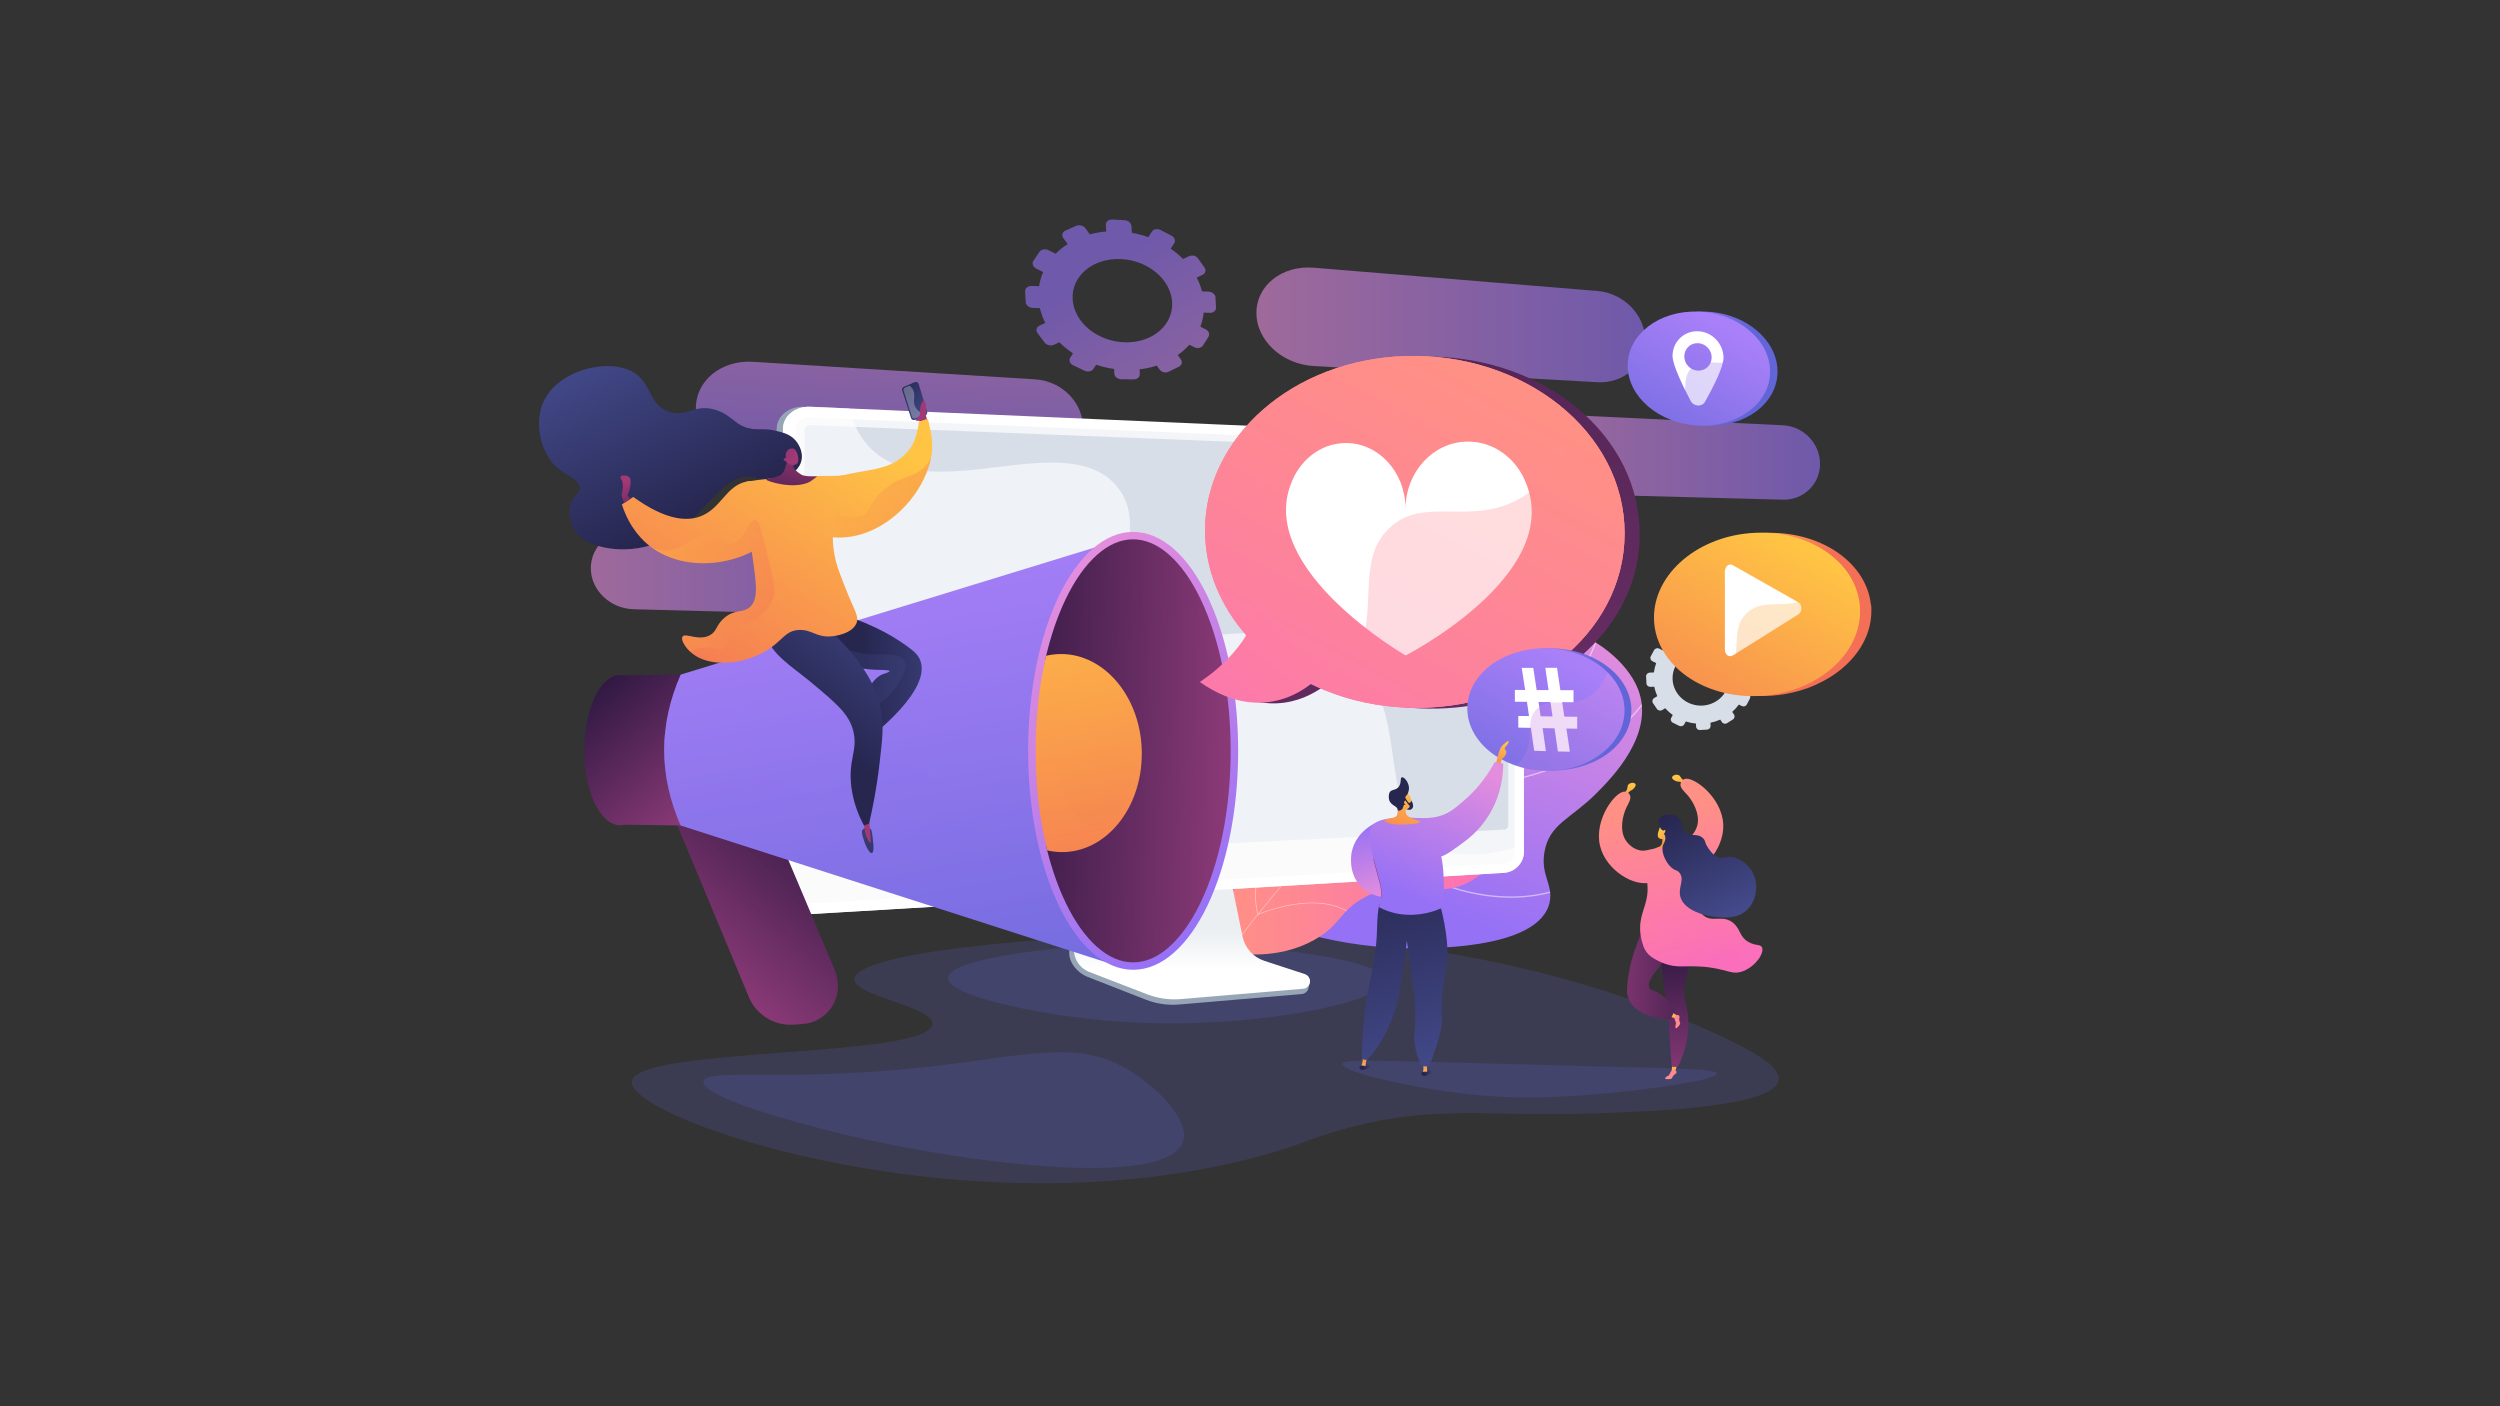 <?xml version="1.0" encoding="utf-8"?>
<!-- Generator: Adobe Illustrator 19.0.0, SVG Export Plug-In . SVG Version: 6.00 Build 0)  -->
<svg version="1.1" xmlns="http://www.w3.org/2000/svg" xmlns:xlink="http://www.w3.org/1999/xlink" x="0px" y="0px"
	 viewBox="0 0 3840 2160" style="enable-background:new 0 0 3840 2160;" xml:space="preserve">
<rect x="0" y="0" width="3840" height="2160" fill="#333333" stroke="none"/>
<style type="text/css">
	.st0{opacity:0.19;fill:#6165D7;}
	.st1{opacity:0.5;clip-path:url(#SVGID_3_);}
	.st2{fill:#FFFFFF;}
	.st3{opacity:0.5;clip-path:url(#SVGID_6_);}
	.st4{opacity:0.5;clip-path:url(#SVGID_9_);}
	.st5{opacity:0.61;fill:url(#SVGID_10_);}
	.st6{opacity:0.61;fill:url(#SVGID_11_);}
	.st7{opacity:0.61;fill:url(#SVGID_12_);}
	.st8{opacity:0.61;fill:url(#SVGID_13_);}
	.st9{fill:#D8DEE8;}
	.st10{opacity:0.61;fill:url(#SVGID_14_);}
	.st11{fill:#97A6B7;}
	.st12{fill:url(#SVGID_15_);}
	.st13{opacity:0.3;fill:#D8DEE8;}
	.st14{opacity:0.6;fill:#FFFFFF;}
	.st15{fill:url(#SVGID_16_);}
	.st16{opacity:0.3;fill:url(#SVGID_17_);}
	.st17{fill:url(#SVGID_18_);}
	.st18{fill:url(#SVGID_19_);}
	.st19{opacity:0.3;fill:url(#SVGID_20_);}
	.st20{fill:url(#SVGID_21_);}
	.st21{fill:url(#SVGID_22_);}
	.st22{clip-path:url(#SVGID_24_);fill:url(#SVGID_25_);}
	.st23{opacity:0.3;clip-path:url(#SVGID_24_);fill:url(#SVGID_26_);}
	.st24{fill:url(#SVGID_27_);}
	.st25{fill:url(#SVGID_28_);}
	.st26{fill:url(#SVGID_29_);}
	.st27{fill:url(#SVGID_30_);}
	.st28{opacity:0.3;}
	.st29{fill:url(#SVGID_31_);}
	.st30{fill:url(#SVGID_32_);}
	.st31{fill:url(#SVGID_33_);}
	.st32{fill:url(#SVGID_34_);}
	.st33{fill:url(#SVGID_35_);}
	.st34{fill:url(#SVGID_36_);}
	.st35{fill:url(#SVGID_37_);}
	.st36{fill:url(#SVGID_38_);}
	.st37{fill:url(#SVGID_39_);}
	.st38{fill:url(#SVGID_40_);}
	.st39{fill:url(#SVGID_41_);}
	.st40{fill:url(#SVGID_42_);}
	.st41{fill:url(#SVGID_43_);}
	.st42{fill:url(#SVGID_44_);}
	.st43{fill:url(#SVGID_45_);}
	.st44{opacity:0.3;fill:url(#SVGID_46_);}
	.st45{fill:url(#SVGID_47_);}
	.st46{fill:url(#SVGID_48_);}
	.st47{fill:url(#SVGID_49_);}
	.st48{fill:url(#SVGID_50_);}
	.st49{fill:url(#SVGID_51_);}
	.st50{opacity:0.3;fill:url(#SVGID_52_);}
	.st51{fill:url(#SVGID_53_);}
	.st52{fill:url(#SVGID_54_);}
	.st53{fill:url(#SVGID_55_);}
	.st54{fill:url(#SVGID_56_);}
	.st55{fill:url(#SVGID_57_);}
	.st56{fill:url(#SVGID_58_);}
	.st57{fill:url(#SVGID_59_);}
	.st58{fill:url(#SVGID_60_);}
	.st59{fill:url(#SVGID_61_);}
	.st60{fill:url(#SVGID_62_);}
	.st61{fill:url(#SVGID_63_);}
	.st62{fill:url(#SVGID_64_);}
	.st63{fill:url(#SVGID_65_);}
	.st64{fill:url(#SVGID_66_);}
	.st65{fill:url(#SVGID_67_);}
	.st66{fill:#26264F;}
	.st67{fill:url(#SVGID_68_);}
	.st68{fill:#9B305E;}
	.st69{fill:url(#SVGID_69_);}
	.st70{fill:url(#SVGID_70_);}
	.st71{opacity:0.3;fill:url(#SVGID_71_);}
	.st72{fill:url(#SVGID_72_);}
	.st73{fill:url(#SVGID_73_);}
	.st74{fill:url(#SVGID_74_);}
	.st75{opacity:0.3;fill:#F4F7FA;}
	.st76{fill:url(#SVGID_75_);}
	.st77{fill:url(#SVGID_76_);}
	.st78{opacity:0.3;fill:url(#SVGID_77_);}
	.st79{fill:url(#SVGID_78_);}
	.st80{fill:url(#SVGID_79_);}
	.st81{fill:url(#SVGID_80_);}
	.st82{fill:url(#SVGID_81_);}
	.st83{fill:url(#SVGID_82_);}
	.st84{fill:url(#SVGID_83_);}
	.st85{opacity:0.3;fill:url(#SVGID_84_);}
</style>
<g id="Background">
</g>
<g id="Layer_4">
</g>
<g id="Illustration">
	<g>
		<path class="st0" d="M1839.2,1433.1c-247,3.8-525,30.6-526.7,70.8c-1.1,26.2,121.5,42,119.9,68.8c-3.1,53.1-455.8,34.7-461.9,88.4
			c-6.8,60.3,547.6,247.6,1006.7,102.3c14.2-4.5,47.4-19,96.5-31.8c135.2-35.2,206.2-15.8,377.6-21.6c87.1-3,274.5-9.4,280.7-51
			c3.2-21.1-41.4-44.2-68.6-57.7C2315,1429.4,1910.4,1432,1839.2,1433.1z"/>
		<path class="st0" d="M1416.6,1639.5c-217.7,23.2-333.1,0.3-336.1,21.6c-4.1,28.7,203.7,78.5,220.4,82.4
			c186.3,44.1,492,82.6,516.1,9.9c11.5-34.5-43.2-85.6-84-110.1C1652.3,1595,1578.3,1622.3,1416.6,1639.5z"/>
		<path class="st0" d="M1776.3,1448.9c-138.3,0.5-319.4,22.5-320.4,53.1c-0.9,28.7,157,62.7,292.8,68.8
			c184.4,8.3,380-32.5,379.3-64.9C2127.5,1473.4,1929,1448.3,1776.3,1448.9z"/>
		<g>
			<g>
				<g>
					<defs>
						<path id="SVGID_1_" d="M1845.4,1388c39.6-37.2,92-97.6,115.6-183.1c31-112-14.4-168.7-9.3-358.3
							c3.2-119.9,6.7-203.6,67.2-248.4c47.4-35.1,124.1-42,170.7-9.5c38.7,27,61.1,84.5,67.9,125.5c5.6,33.4,1.1,57.7,20.4,75.3
							c19.7,18,41,7.8,59.4,21.1c37.4,27,15.7,116.6,12.2,131.1c-38.9,161-187.3,269.7-252.6,316.3
							C2042.9,1296.6,1959.4,1347.9,1845.4,1388z"/>
					</defs>
					<linearGradient id="SVGID_2_" gradientUnits="userSpaceOnUse" x1="1845.434" y1="977.834" x2="2358.905" y2="977.834">
						<stop  offset="0" style="stop-color:#AA80F9"/>
						<stop  offset="0.996" style="stop-color:#6165D7"/>
					</linearGradient>
					<use xlink:href="#SVGID_1_"  style="overflow:visible;fill:url(#SVGID_2_);"/>
					<clipPath id="SVGID_3_">
						<use xlink:href="#SVGID_1_"  style="overflow:visible;"/>
					</clipPath>
					<g class="st1">
						<path class="st2" d="M1799.9,1417.1l-0.7-1.9c68.9-26.2,128.2-57.4,176.2-92.8c70.9-52.2,115-112.1,131.1-178.1
							c12.6-51.6,8.2-105.1,2-179.1c-4.9-59-13.8-100.4-21.6-137c-10.2-47.6-18.2-85.3-12.6-139.9c5.7-55.4,23.9-110.5,54.3-163.7
							l1.8,1c-30.2,53-48.4,107.7-54,162.9c-5.6,54.2,2.4,91.7,12.6,139.2c7.8,36.6,16.6,78,21.6,137.2c3.1,36.6,5.7,68.3,6,97.6
							c0.4,32.1-2.2,58.2-8.1,82.1c-16.3,66.4-60.6,126.7-131.9,179.3C1928.4,1359.6,1869,1390.9,1799.9,1417.1z"/>
						<path class="st2" d="M2105.4,922.8l-1.1-0.5c-0.4-0.2-39.5-17.5-78.7-57.8c-23-23.7-41.5-50.5-55-79.8
							c-16.9-36.6-26-77.1-27-120.4l2.1,0c1,43,10,83.2,26.8,119.6c13.4,29.1,31.8,55.7,54.6,79.2c35.3,36.3,70.5,53.8,77,56.9
							c14.1-47.1,34.3-90.5,60-128.8c20.7-31,44.9-58.8,72.1-82.7c46.3-40.7,85.6-56.2,85.9-56.4l0.7,1.9
							c-0.4,0.2-39.4,15.5-85.4,56.1c-27,23.8-51.2,51.5-71.7,82.3c-25.7,38.5-45.9,82-60,129.4L2105.4,922.8z"/>
						<path class="st2" d="M2115,1082.8l-0.4-0.6c-0.4-0.6-39.2-57.2-89.3-106.3c-49.9-49-166.6-65.9-167.8-66.1l0.3-2
							c1.2,0.2,118.6,17.3,168.9,66.7c47.4,46.5,84.7,99.7,89.1,106c28.1-8.5,58.8-30.7,91.5-66.1c26.4-28.6,54-65.9,82.1-110.8
							c47.9-76.4,80.9-149.3,81.3-150l1.9,0.8c-0.3,0.7-33.5,73.7-81.4,150.2c-28.2,45-55.9,82.3-82.3,111.1
							c-33.2,36-64.5,58.5-93.1,66.9L2115,1082.8z"/>
						<path class="st2" d="M1997.2,1309.3l1-1.8c17.3-30,23.6-61.3,18.8-93.2c-3.8-25.5-14.7-51.4-32.4-76.9
							c-30.2-43.6-70.1-71.5-70.5-71.7l1.2-1.7c0.4,0.3,40.7,28.3,71,72.2c17.9,25.8,28.9,52,32.8,77.8c4.7,31.7-1.3,62.9-18.1,92.7
							c11-1.5,64.9-9.7,133.1-33.5c44.8-15.6,86.9-34.8,125.1-57c47.8-27.7,89.7-60.3,124.5-96.7l153-160.1l1.5,1.4l-153,160.1
							c-35,36.6-77,69.3-125,97.1c-38.4,22.2-80.6,41.5-125.5,57.1c-61.2,21.3-115.4,31.5-135.6,33.9L1997.2,1309.3z"/>
					</g>
				</g>
			</g>
			<g>
				<g>
					<defs>
						<path id="SVGID_4_" d="M1859,1378.7c77.1,37.8,180.7,74.9,295.7,77.6c29.3,0.7,210.6,5,225.7-71.2c5.3-26.9-14.5-41-8-77.1
							c7.7-42.7,40.4-50.1,79.4-89.2c23.3-23.3,91.4-91.5,64.1-160.5c-16.3-41.3-65.9-80.9-113.1-91.5
							c-69.3-15.4-119.9,34.9-204,121.5c-74.6,76.8-77.5,103-132.2,157.3C2025.9,1286,1961.3,1337.3,1859,1378.7z"/>
					</defs>
					<linearGradient id="SVGID_5_" gradientUnits="userSpaceOnUse" x1="2310.873" y1="921.709" x2="2141.296" y2="1376.89">
						<stop  offset="3.597120e-003" style="stop-color:#E38DDD"/>
						<stop  offset="1" style="stop-color:#9571F6"/>
					</linearGradient>
					<use xlink:href="#SVGID_4_"  style="overflow:visible;fill:url(#SVGID_5_);"/>
					<clipPath id="SVGID_6_">
						<use xlink:href="#SVGID_4_"  style="overflow:visible;"/>
					</clipPath>
					<g class="st3">
						<path class="st2" d="M1860.4,1376.9c-33.8,0-67.3-3.5-100.2-10.6c-35-7.5-69.7-19-103.2-34.2c-49.3-22.3-96.5-52.6-140.1-90
							l1.3-1.6c43.5,37.3,90.5,67.5,139.6,89.7c33.4,15.1,68,26.6,102.8,34c60.2,12.9,122.3,14,184.8,3.2
							c57-9.9,114.8-29.8,171.9-59.1c125.7-64.6,220.8-159.9,278.4-228.5c39.9-47.5,66.2-108.8,77.9-182.2l2,0.3
							c-11.8,73.7-38.2,135.3-78.4,183.2c-57.7,68.7-153,164.2-279,229c-57.3,29.4-115.3,49.4-172.5,59.3
							C1917.2,1374.4,1888.7,1376.9,1860.4,1376.9z"/>
						<path class="st2" d="M2268.3,1208.9l-0.2-0.9c-0.1-0.4-8.7-37.8-6.4-87.4c2.2-45.8,14.4-111.8,60.5-165.8l1.6,1.3
							c-45.7,53.5-57.8,119-60,164.5c-2.1,45.1,4.9,79.9,6.2,85.9c216.4-27.6,273.7-150.9,286.1-188.1c0.4-1.1,0.5-1.5,0.6-1.7
							l1.8,0.9c-0.1,0.1-0.3,0.8-0.5,1.5c-12.5,37.5-70.4,162.1-288.8,189.6L2268.3,1208.9z"/>
						<path class="st2" d="M2320.7,1379c-25.1,0-51.1-3.6-77.4-10.8c-40.8-11.2-82.5-31.1-124-59.2l-0.5-0.3l0-0.6
							c0-0.3,0.3-29.5,9.4-73.6c8.4-40.7,26.3-102.8,63.8-167.7l72.4-125.4l1.8,1l-72.4,125.4c-37.3,64.6-55.2,126.6-63.6,167.1
							c-8.4,40.6-9.3,68.4-9.4,72.6c41.1,27.8,82.5,47.5,122.9,58.6c32.4,8.9,64.3,12.3,94.8,10.2c51.9-3.7,82.1-22.6,82.4-22.7
							l1.1,1.7c-0.3,0.2-30.9,19.3-83.2,23.1C2332.9,1378.8,2326.8,1379,2320.7,1379z"/>
					</g>
				</g>
			</g>
			<g>
				<g>
					<defs>
						<path id="SVGID_7_" d="M1884.9,1462.9c-1.7-14-10.6-96.6,45.3-153.2c46.8-47.4,113.6-50.8,129.1-51.6
							c62.3-3.2,80.5,24.1,117.3,7.3c43.8-19.9,42.2-69.3,78.3-74c24.9-3.2,52,16.8,61.9,39.3c17.4,39.5-14.1,95.8-54.8,120.9
							c-56,34.5-99.2-9.2-165.9,26.7c-38.8,20.8-35.9,41.9-76.4,64.8C1972.8,1469.8,1921.4,1468.4,1884.9,1462.9z"/>
					</defs>
					<linearGradient id="SVGID_8_" gradientUnits="userSpaceOnUse" x1="1883.346" y1="1328.613" x2="2321.704" y2="1328.613">
						<stop  offset="0" style="stop-color:#FF9085"/>
						<stop  offset="1" style="stop-color:#FB6FBB"/>
					</linearGradient>
					<use xlink:href="#SVGID_7_"  style="overflow:visible;fill:url(#SVGID_8_);"/>
					<clipPath id="SVGID_9_">
						<use xlink:href="#SVGID_7_"  style="overflow:visible;"/>
					</clipPath>
					<g class="st4">
						<path class="st2" d="M1867.8,1495.3l-0.9-0.5c18.2-29.2,38.4-57.7,60.1-84.7c43.4-53.9,65.1-81,93.4-94.1
							c36.8-17.1,67.6-9.2,97.4-1.5c26.7,6.9,51.9,13.3,80.4,2.5c45.1-17.1,77.4-71.3,95.9-161.3l1,0.2
							c-18.6,90.3-51.1,144.8-96.6,162c-28.8,10.9-54.1,4.4-81-2.5c-29.6-7.6-60.3-15.5-96.7,1.4c-28.1,13-49.8,40-93,93.8
							C1906.1,1437.7,1885.9,1466.2,1867.8,1495.3z"/>
						<path class="st2" d="M2242.9,1319.4c-0.2,0-0.4,0-0.6,0c-21.7-0.1-34.1-5.8-34.2-5.9l-0.2-0.1l-0.1-0.2
							c-23.6-45.5,0.7-116.9,0.9-117.6l1,0.3c-0.2,0.7-24.4,71.6-1.1,116.6c1.5,0.7,13.5,5.6,33.7,5.7c0.2,0,0.4,0,0.5,0
							c19.9,0,51.6-4.9,90.9-27.8l0.5,0.9C2294.8,1314.5,2262.9,1319.4,2242.9,1319.4z"/>
						<path class="st2" d="M2180.1,1400.9c-25.7-55.2-158.3-83.6-159.6-83.9l-0.5-0.1l0-0.5c2-20.5,24-37.3,63.6-48.6
							c29.8-8.5,59.4-11.1,59.7-11.1l0.1,1c-1.2,0.1-116.9,10.2-122.3,58.3c4.1,0.9,35.8,8,69.8,21c33.6,12.8,76.5,34.3,90,63.4
							L2180.1,1400.9z"/>
						<path class="st2" d="M2098.5,1430.7c-9.9-18.1-24.8-30.7-44.2-37.4c-15.6-5.4-34.1-7.1-55.1-5.1c-35.8,3.5-66.7,16.8-67,17
							l-0.6,0.2l-0.1-0.6c-9.8-39.5,2.7-78.8,15-104.9c13.2-28.2,29-47.4,29.1-47.6l0.8,0.7c-0.2,0.2-15.8,19.3-29,47.4
							c-12.1,25.8-24.5,64.6-15,103.6c4.4-1.8,33.4-13.6,66.7-16.8c21.1-2,39.8-0.3,55.6,5.2c19.7,6.9,34.8,19.6,44.8,37.9
							L2098.5,1430.7z"/>
					</g>
				</g>
			</g>
		</g>
		<path class="st0" d="M2433,1637.4c-311.9-7.9-370.2-11.8-371.3-3.2c-1.4,11.8,106.3,37.2,196.9,46.7c88.8,9.4,157.5,3.2,215.6-2.3
			c64.8-6.1,163.7-20.1,163.1-29.5C2636.9,1642,2579,1641.1,2433,1637.4z"/>
		<g>
			
				<linearGradient id="SVGID_10_" gradientUnits="userSpaceOnUse" x1="1542.88" y1="411.157" x2="1526.401" y2="744.865" gradientTransform="matrix(1 0 0 1 -165.394 0)">
				<stop  offset="3.597120e-003" style="stop-color:#E38DDD"/>
				<stop  offset="1" style="stop-color:#9571F6"/>
			</linearGradient>
			<path class="st5" d="M1590.1,582.7l-433.8-27c-48-3-87.5,28.8-87.5,71.1s39.5,78.1,87.5,79.9l433.8,16.2
				c40.7,1.5,73.3-28.2,73.3-66.4C1663.5,618.2,1630.9,585.2,1590.1,582.7z"/>
			
				<linearGradient id="SVGID_11_" gradientUnits="userSpaceOnUse" x1="1072.87" y1="879.502" x2="1528.357" y2="879.502" gradientTransform="matrix(1 0 0 1 -165.394 0)">
				<stop  offset="3.597120e-003" style="stop-color:#E38DDD"/>
				<stop  offset="1" style="stop-color:#9571F6"/>
			</linearGradient>
			<path class="st6" d="M1305.8,830.3l-332.4-15.9c-36.2-1.7-65.9,24.3-65.9,58.3c0,33.9,29.7,62.2,65.9,63.1l332.4,8.8
				c31.7,0.8,57.1-23.8,57.1-55C1363,858.4,1337.5,831.8,1305.8,830.3z"/>
			
				<linearGradient id="SVGID_12_" gradientUnits="userSpaceOnUse" x1="2060.756" y1="724.88" x2="1854.764" y2="411.772" gradientTransform="matrix(1 0 0 1 -165.394 0)">
				<stop  offset="3.597120e-003" style="stop-color:#E38DDD"/>
				<stop  offset="1" style="stop-color:#9571F6"/>
			</linearGradient>
			<path class="st7" d="M1867,456.9l0.8,15.6c0.2,4.6-3.9,8.2-9.2,8l-9.7-0.3c-0.8,7.5-2.6,14.6-5.2,21.5l8.3,4.2
				c4.8,2.4,6.6,7.5,4.2,11.4l-8.4,13.3c-2.5,3.9-8.3,5.2-13.1,2.8l-7.9-3.9c-5.2,5.9-11.2,11.2-17.8,15.9l4.7,6.5
				c2.9,4,1.6,9.1-3,11.4l-15.7,7.7c-4.6,2.3-10.8,0.8-13.7-3.2l-4.6-6.2c-8.3,2.7-17.1,4.6-26.3,5.7l0.4,7.1c0.3,4.7-4,8.4-9.6,8.3
				l-19-0.2c-5.6-0.1-10.4-3.9-10.6-8.6l-0.4-7.2c-9.5-1.3-18.7-3.5-27.5-6.5l-4,6.2c-2.6,4.1-8.8,5.4-13.9,3l-17.4-8.3
				c-5.1-2.4-7.1-7.7-4.5-11.8l4.2-6.5c-7.6-5.1-14.6-10.8-20.9-17.1l-8.1,3.8c-4.9,2.3-11.4,0.8-14.6-3.4l-10.8-14.3
				c-3.2-4.2-1.7-9.5,3.2-11.8l8.6-4c-3.7-7.3-6.4-14.9-8.2-22.7l-10.7-0.3c-5.9-0.2-10.9-4.2-11.1-9l-0.9-16.4
				c-0.3-4.8,4.3-8.5,10.1-8.4l11.3,0.4c1.2-7.6,3.3-14.8,6.3-21.7l-10.4-5.2c-5.2-2.6-7.3-8-4.6-12l9.2-13.8
				c2.7-4,9.1-5.2,14.2-2.6l10.8,5.4c5.5-5.5,11.7-10.5,18.5-14.8l-6.7-9.1c-3.1-4.3-1.7-9.5,3.2-11.6l16.5-7.3
				c4.8-2.1,11.2-0.4,14.3,3.8l6.8,9.3c8-2.2,16.4-3.7,25.1-4.4l-0.6-10.4c-0.3-4.7,4.1-8.3,9.7-8l19.1,1c5.6,0.3,10.3,4.3,10.6,9
				l0.6,10.4c8.7,1.5,17.1,3.8,25.2,6.7l5.6-8.6c2.5-3.9,8.5-5,13.4-2.4l16.6,8.7c4.8,2.5,6.7,7.7,4.2,11.6l-5.4,8.3
				c6.9,4.8,13.3,10.1,19,15.9l9.5-4.4c4.6-2.1,10.6-0.5,13.5,3.6l9.9,13.9c2.9,4.1,1.6,9.1-2.9,11.2l-9,4.2
				c3.5,6.8,6.3,14,8.1,21.3l10.3,0.3C1862.2,448.5,1866.8,452.3,1867,456.9z M1800.4,464.2c-1.9-34.9-37-64.5-79-66.3
				c-42.6-1.7-75.9,25.9-73.8,61.7c2,35.8,38.5,65.4,81,66.2C1770.4,526.7,1802.3,499.1,1800.4,464.2z"/>
			
				<linearGradient id="SVGID_13_" gradientUnits="userSpaceOnUse" x1="2095.208" y1="498.998" x2="2692.287" y2="498.998" gradientTransform="matrix(1 0 0 1 -165.394 0)">
				<stop  offset="3.597120e-003" style="stop-color:#E38DDD"/>
				<stop  offset="1" style="stop-color:#9571F6"/>
			</linearGradient>
			<path class="st8" d="M2453.3,446.9l-435.6-35.7c-48.2-4-87.9,27.1-87.9,69.4c0,42.3,39.7,78.9,87.9,81.6l435.6,24.9
				c40.9,2.3,73.6-26.8,73.6-65C2526.9,483.9,2494.2,450.2,2453.3,446.9z"/>
			<path class="st9" d="M2315.6,685.7l0.6,12.1c0.2,3.6-2.8,6.5-6.7,6.5l-7.1,0.1c-0.6,5.8-1.9,11.4-3.8,16.8l6,3
				c3.4,1.7,4.8,5.7,3,8.8l-6.1,10.6c-1.8,3.1-6,4.2-9.5,2.5l-5.7-2.9c-3.8,4.7-8.1,9-12.9,12.8l3.4,4.9c2.1,3.1,1.2,7-2.1,8.9
				l-11.3,6.3c-3.3,1.9-7.7,0.9-9.9-2.2l-3.3-4.7c-5.9,2.3-12.3,4-18.9,5.1l0.3,5.5c0.2,3.6-2.9,6.6-6.9,6.7l-13.6,0.3
				c-4,0.1-7.4-2.8-7.6-6.4l-0.3-5.5c-6.8-0.8-13.4-2.3-19.7-4.4l-2.9,4.9c-1.9,3.2-6.3,4.4-9.9,2.6l-12.3-6c-3.6-1.8-5.1-5.8-3.2-9
				l3-5.1c-5.4-3.7-10.4-8-14.8-12.7l-5.7,3.1c-3.5,1.9-8.1,0.9-10.3-2.3l-7.6-10.7c-2.2-3.2-1.2-7.2,2.3-9.1l6.1-3.3
				c-2.6-5.5-4.5-11.3-5.8-17.2l-7.5,0.1c-4.1,0-7.7-2.9-7.9-6.6l-0.7-12.5c-0.2-3.7,3-6.7,7.2-6.7l8,0c0.8-5.8,2.3-11.5,4.5-16.8
				l-7.3-3.7c-3.7-1.8-5.1-5.9-3.2-9.1l6.5-10.8c1.9-3.2,6.4-4.2,10.1-2.4l7.7,3.9c3.9-4.4,8.3-8.4,13.1-11.9l-4.7-6.8
				c-2.2-3.2-1.2-7.2,2.2-9l11.7-6.1c3.4-1.8,8-0.7,10.2,2.5l4.8,7c5.7-1.9,11.7-3.3,17.9-4.1l-0.4-8c-0.2-3.6,2.9-6.5,6.9-6.5
				l13.7,0.1c4,0,7.4,3,7.6,6.6l0.4,8c6.2,0.9,12.3,2.4,18.1,4.4l4-6.8c1.8-3.1,6.1-4.1,9.7-2.3l11.9,6.2c3.5,1.8,4.9,5.8,3.1,8.9
				l-3.9,6.6c5,3.5,9.6,7.5,13.7,11.8l6.9-3.7c3.3-1.8,7.7-0.7,9.8,2.4l7.2,10.5c2.1,3.1,1.1,7-2.1,8.8l-6.5,3.6
				c2.5,5.2,4.5,10.7,5.9,16.3l7.5,0C2312.1,679.3,2315.4,682.2,2315.6,685.7z M2267.4,693.3c-1.4-27-26.6-49-56.7-49
				c-30.4-0.1-54.1,22.1-52.6,49.6c1.4,27.5,27.4,49.4,57.7,49C2245.8,742.4,2268.8,720.2,2267.4,693.3z"/>
			
				<linearGradient id="SVGID_14_" gradientUnits="userSpaceOnUse" x1="2505.549" y1="702.348" x2="2961.037" y2="702.348" gradientTransform="matrix(1 0 0 1 -165.394 0)">
				<stop  offset="3.597120e-003" style="stop-color:#E38DDD"/>
				<stop  offset="1" style="stop-color:#9571F6"/>
			</linearGradient>
			<path class="st10" d="M2738.5,653.2l-332.4-15.9c-36.2-1.7-65.9,24.3-65.9,58.3c0,33.9,29.7,62.2,65.9,63.1l332.4,8.8
				c31.7,0.8,57.1-23.8,57.1-55C2795.6,681.2,2770.2,654.7,2738.5,653.2z"/>
			<g>
				<path class="st9" d="M2694.1,1032.5l0.5,10.3c0.1,3-2.2,5.6-5.3,5.7l-5.6,0.2c-0.5,5-1.5,9.8-3,14.4l4.8,2.4
					c2.7,1.4,3.8,4.7,2.4,7.4l-4.8,9.2c-1.4,2.7-4.8,3.8-7.6,2.4l-4.6-2.3c-3,4.1-6.4,7.9-10.2,11.2l2.7,4.1c1.7,2.6,0.9,6-1.7,7.6
					l-9,5.7c-2.6,1.7-6.2,0.9-7.8-1.6l-2.6-3.9c-4.7,2.1-9.7,3.7-15,4.8l0.2,4.7c0.1,3.1-2.3,5.7-5.5,5.9l-10.8,0.6
					c-3.2,0.2-5.9-2.2-6-5.2l-0.2-4.7c-5.4-0.5-10.6-1.6-15.6-3.2l-2.3,4.2c-1.5,2.8-5,3.9-7.8,2.5l-9.8-4.8c-2.9-1.4-4-4.8-2.5-7.5
					l2.4-4.4c-4.3-3-8.2-6.5-11.7-10.4l-4.5,2.8c-2.7,1.7-6.4,0.9-8.2-1.7l-6-8.9c-1.8-2.6-1-6.1,1.8-7.8l4.8-2.9
					c-2-4.6-3.6-9.4-4.6-14.5l-5.9,0.2c-3.3,0.1-6.1-2.3-6.2-5.4l-0.5-10.6c-0.2-3.1,2.4-5.7,5.7-5.9l6.3-0.2
					c0.6-5,1.8-9.8,3.5-14.4l-5.8-2.9c-2.9-1.5-4-4.9-2.5-7.6l5.1-9.4c1.5-2.7,5.1-3.8,8-2.3l6.1,3.1c3.1-3.8,6.5-7.4,10.4-10.5
					l-3.8-5.7c-1.8-2.6-1-6.1,1.8-7.7l9.3-5.5c2.7-1.6,6.3-0.8,8.1,1.8l3.8,5.8c4.5-1.8,9.3-3.2,14.2-4l-0.3-6.8
					c-0.1-3.1,2.3-5.6,5.5-5.7l10.8-0.3c3.2-0.1,5.9,2.4,6,5.4l0.3,6.8c5,0.6,9.8,1.7,14.3,3.2l3.2-5.9c1.4-2.7,4.9-3.7,7.7-2.2
					l9.5,5c2.8,1.5,3.9,4.8,2.4,7.5l-3.1,5.8c4,2.9,7.6,6.1,10.9,9.7l5.5-3.4c2.6-1.6,6.1-0.8,7.8,1.8l5.7,8.8
					c1.7,2.6,0.9,6-1.7,7.6l-5.2,3.2c2,4.4,3.6,9,4.7,13.8l5.9-0.2C2691.3,1027.1,2693.9,1029.4,2694.1,1032.5z M2655.8,1040.2
					c-1.1-23-21.2-41-45-40.2c-24.1,0.8-42.8,20.3-41.7,43.6c1.1,23.3,21.7,41.3,45.7,40.2
					C2638.6,1082.6,2656.9,1063.1,2655.8,1040.2z"/>
				<path class="st9" d="M2440.4,815.8l-371.9-6.1c-40.7-0.7-74.1,27.9-74.1,63.9c0,36,33.4,64.9,74.1,64.7l371.9-1.8
					c35.3-0.2,63.7-27,63.7-60S2475.7,816.4,2440.4,815.8z"/>
			</g>
			<path class="st9" d="M1875,1040.8l0.6,11.2c0.2,3.3-2.8,6.1-6.7,6.4l-7,0.5c-0.6,5.4-1.9,10.7-3.7,15.8l6,2.5c3.4,1.4,4.8,5,3,8
				l-6.1,10.2c-1.8,3-6,4.3-9.5,2.9l-5.7-2.3c-3.7,4.6-8.1,8.8-12.9,12.6l3.4,4.4c2.1,2.7,1.2,6.5-2.1,8.4l-11.3,6.5
				c-3.3,1.9-7.7,1.3-9.8-1.5l-3.3-4.2c-5.9,2.4-12.2,4.4-18.8,5.7l0.3,5.1c0.2,3.3-2.9,6.3-6.9,6.6l-13.6,1c-4,0.3-7.4-2.2-7.6-5.5
				l-0.3-5.1c-6.7-0.4-13.3-1.4-19.6-2.9l-2.9,4.7c-1.9,3.1-6.3,4.4-9.9,3l-12.3-4.8c-3.6-1.4-5-5.1-3.2-8.1l3-4.9
				c-5.4-3.2-10.3-6.8-14.7-10.9l-5.7,3.2c-3.4,1.9-8,1.3-10.2-1.5l-7.6-9.5c-2.2-2.8-1.2-6.6,2.2-8.6l6-3.4
				c-2.6-4.9-4.5-10.2-5.8-15.6l-7.5,0.5c-4.1,0.3-7.6-2.3-7.8-5.7l-0.7-11.6c-0.2-3.4,3-6.3,7.1-6.6l7.9-0.5
				c0.8-5.5,2.3-10.8,4.4-15.8l-7.3-3c-3.7-1.5-5.1-5.2-3.2-8.2l6.4-10.4c1.9-3,6.4-4.3,10-2.8l7.6,3.1c3.9-4.3,8.2-8.2,13-11.8
				l-4.7-6c-2.2-2.8-1.2-6.6,2.2-8.5l11.7-6.3c3.4-1.9,8-1.1,10.1,1.7l4.8,6.2c5.7-2.1,11.6-3.8,17.8-4.9l-0.4-7.4
				c-0.2-3.4,2.9-6.2,6.9-6.4l13.6-0.7c4-0.2,7.4,2.4,7.5,5.7l0.4,7.4c6.2,0.5,12.2,1.5,18,3l4-6.5c1.8-3,6.1-4.2,9.6-2.7l11.9,5.1
				c3.5,1.5,4.9,5.1,3.1,8.1l-3.9,6.4c5,3,9.6,6.4,13.7,10.1l6.9-3.8c3.3-1.8,7.6-1.1,9.7,1.7l7.1,9.4c2.1,2.7,1.1,6.5-2.1,8.3
				l-6.5,3.7c2.5,4.7,4.5,9.6,5.9,14.8l7.5-0.4C1871.5,1035,1874.8,1037.5,1875,1040.8z M1826.9,1050.5c-1.4-25-26.6-43.9-56.5-42.2
				c-30.2,1.7-53.8,23.6-52.4,49c1.4,25.4,27.3,44.2,57.5,42.1C1805.4,1097.3,1828.3,1075.5,1826.9,1050.5z"/>
			<path class="st9" d="M2299.6,986.1l-334.1,4.5c-36.2,0.5-65.9,26.4-65.9,57.9c0,31.5,29.7,56,65.9,54.9l334.1-10.7
				c32-1,57.7-25.5,57.7-54.6C2357.3,1009,2331.6,985.7,2299.6,986.1z"/>
		</g>
		<g>
			<g>
				<path class="st11" d="M1939.8,1483.3c-17.1-5.7-29.8-20.1-33.4-37.9l-24.8-122.9l-212.5,7.5l-26.2,128.1
					c-3.7,17.9,11,35.9,27.9,42.5l88.9,34.8c16.5,6.5,34.3,9,52,7.5l187.9-16.1c5.5-0.5,9.9-4.8,10.5-10.3
					c0.6-5.5,4.5-11.8-0.7-13.5L1939.8,1483.3z"/>
				
					<linearGradient id="SVGID_15_" gradientUnits="userSpaceOnUse" x1="1996.27" y1="1370.34" x2="1996.27" y2="1488.823" gradientTransform="matrix(1 0 0 1 -165.394 0)">
					<stop  offset="0.494" style="stop-color:#EBEFF2"/>
					<stop  offset="1" style="stop-color:#FFFFFF"/>
				</linearGradient>
				<path class="st12" d="M1941.9,1475.8c-17-5.6-29.8-19.9-33.4-37.5l-24.8-121.4l-207.3,7.5l-26.1,126.5c-3.7,17.7,6,35.5,22.9,42
					l88.8,34.3c16.5,6.4,34.3,8.9,51.9,7.4l187.7-15.9c5.5-0.5,9.9-4.7,10.5-10.2c0.6-5.5-2.7-10.6-7.9-12.3L1941.9,1475.8z"/>
			</g>
			<g>
				<g>
					<path class="st11" d="M1234.9,1404.1c-23,1.4-41.9-13.6-41.9-33.3v-712c0-19.8,18.9-35,41.9-34l31.2,21l1034.4,25.2
						c16.9,0.7,30.6,15,30.6,31.8v605.6c0,16.8-13.7,31.3-30.6,32.3L1234.9,1404.1z"/>
					<path class="st2" d="M1244.5,1404.1c-23,1.4-41.9-13.6-41.9-33.3v-712c0-19.8,18.9-35,41.9-34l1065.7,46.2
						c16.9,0.7,30.6,15,30.6,31.8v605.6c0,16.8-13.7,31.3-30.6,32.3L1244.5,1404.1z"/>
					<path class="st13" d="M2310.1,685.1l-1065.7-43.8c-12.3-0.5-22.3,7.6-22.3,18.2v553.8v156.4c0,10.5,10,18.5,22.3,17.8
						l1065.7-61.2c9.1-0.5,16.4-8.2,16.4-17.3v-138.4V702.1C2326.5,693.1,2319.2,685.5,2310.1,685.1z"/>
					<path class="st9" d="M1244.5,1327c-4.8,0.2-8.7-2.9-8.7-7V660c0-4.1,3.9-7.3,8.7-7.1l1065.7,42.2c3.5,0.1,6.4,3.1,6.4,6.6
						v565.9c0,3.5-2.9,6.5-6.4,6.7L1244.5,1327z"/>
				</g>
				<path class="st14" d="M2198.9,1296.5c-89.7-55.5-27-213.1-127.7-292.4c-101.5-79.9-244.3,18.1-315.4-64.6
					c-52.9-61.6,9-136-41.5-193.9c-79.3-90.8-282.2,34.1-375.5-55.4c-13.2-12.7-26.6-32-34.2-62.9l-60-2.6c-23-1-41.9,14.3-41.9,34
					v712c0,19.8,18.9,34.7,41.9,33.3l1065.7-63.5c16.9-1,30.6-15.5,30.6-32.3v-10.8C2270,1321.5,2226.7,1313.7,2198.9,1296.5z"/>
			</g>
		</g>
		<g>
			
				<linearGradient id="SVGID_16_" gradientUnits="userSpaceOnUse" x1="-1174.719" y1="1223.543" x2="-1369.594" y2="1453.369" gradientTransform="matrix(1 0 0 1 2416.029 0)">
				<stop  offset="0" style="stop-color:#311944"/>
				<stop  offset="1" style="stop-color:#893976"/>
			</linearGradient>
			<path class="st15" d="M1209.6,1573.9c-25.2-1.6-48.9-17.6-59.2-42.1l-144.2-346.3c-13.1-31.5,1.7-67.2,33.2-79.9
				c31.8-12.7,81.3,2.3,94.8,34.1l147.9,350c13.9,33-1.8,69.1-34.9,80.4C1239.1,1573.1,1217.9,1574.4,1209.6,1573.9z"/>
			
				<linearGradient id="SVGID_17_" gradientUnits="userSpaceOnUse" x1="-1198.724" y1="1203.189" x2="-1393.598" y2="1433.014" gradientTransform="matrix(1 0 0 1 2416.029 0)">
				<stop  offset="0" style="stop-color:#311944"/>
				<stop  offset="1" style="stop-color:#893976"/>
			</linearGradient>
			<path class="st16" d="M1039.5,1105.6c31.8-12.7,81.3,2.3,94.8,34.1l135.2,320.1c-22.6-5.8-49.4-5.3-75.1-27.8
				c-42.8-37.5-21.8-85.6-55.7-128.5c-15.5-19.6-44.2-40.2-102.6-46.4l-29.8-71.6C993.1,1154,1007.9,1118.3,1039.5,1105.6z"/>
			
				<linearGradient id="SVGID_18_" gradientUnits="userSpaceOnUse" x1="976.096" y1="1060.377" x2="818.796" y2="1245.889" gradientTransform="matrix(-1 0 0 1 1890.285 0)">
				<stop  offset="0" style="stop-color:#311944"/>
				<stop  offset="1" style="stop-color:#893976"/>
			</linearGradient>
			<path class="st17" d="M952.7,1036.9c1.2,0,2.5,0.1,3.7,0.3l89.1-1v231.7l-86.1-1.2c-2.2,0.6-4.5,0.9-6.8,0.9
				c-30.5,0-55.3-51.6-55.3-115.3C897.4,1088.6,922.1,1036.9,952.7,1036.9z"/>
			
				<linearGradient id="SVGID_19_" gradientUnits="userSpaceOnUse" x1="-1084.737" y1="801.829" x2="-904.894" y2="1796.581" gradientTransform="matrix(1 0 0 1 2416.029 0)">
				<stop  offset="0" style="stop-color:#AA80F9"/>
				<stop  offset="0.996" style="stop-color:#6165D7"/>
			</linearGradient>
			<path class="st18" d="M1045.5,1036.2c-33.8,77.2-33.8,154,0,231.7l662.9,213.1l6.8-650.4L1045.5,1036.2z"/>
			
				<linearGradient id="SVGID_20_" gradientUnits="userSpaceOnUse" x1="-1146.272" y1="803.649" x2="-964.19" y2="1810.786" gradientTransform="matrix(1 0 0 1 2416.029 0)">
				<stop  offset="0" style="stop-color:#AA80F9"/>
				<stop  offset="0.996" style="stop-color:#6165D7"/>
			</linearGradient>
			<path class="st19" d="M1529.4,1289.9c-63-23.9-82.6-115.3-155.8-118.4c-57.4-2.4-74.7,53.3-131,47.3
				c-57.6-6.2-67.3-68.2-131.8-90.1c-29.3-9.9-60-8.1-89.8,0.3c-4,46.1,4.1,92.3,24.3,138.9l662.9,213.1l-39.2-220.8
				C1603.8,1298.4,1560,1301.5,1529.4,1289.9z"/>
			
				<linearGradient id="SVGID_21_" gradientUnits="userSpaceOnUse" x1="328.866" y1="942.072" x2="-29.379" y2="1364.567" gradientTransform="matrix(-1 0 0 1 1890.285 0)">
				<stop  offset="3.597120e-003" style="stop-color:#E38DDD"/>
				<stop  offset="1" style="stop-color:#9571F6"/>
			</linearGradient>
			<ellipse class="st20" cx="1740.5" cy="1153.3" rx="161.3" ry="336.3"/>
			
				<linearGradient id="SVGID_22_" gradientUnits="userSpaceOnUse" x1="353.956" y1="1148.117" x2="8.602" y2="1156.915" gradientTransform="matrix(-1 0 0 1 1890.285 0)">
				<stop  offset="0" style="stop-color:#311944"/>
				<stop  offset="1" style="stop-color:#893976"/>
			</linearGradient>
			<path class="st21" d="M1740.5,1478.2c18.9,0,37.5-7.9,55.2-23.6c18-15.9,34.4-39,48.5-68.4c29.7-62,46.1-144.7,46.1-232.9
				c0-88.2-16.4-170.9-46.1-232.9c-14.1-29.5-30.5-52.5-48.5-68.4c-17.7-15.6-36.3-23.6-55.2-23.6c-18.9,0-37.5,7.9-55.2,23.6
				c-18,15.9-34.4,39-48.5,68.4c-12.4,25.9-22.5,55.5-30.1,87.5c-10.5,44.6,19.8,91.2,19.8,142.5c0,54.5-29.6,109.9-17.8,156.7
				c7.3,28.8,16.7,55.5,28,79.1c14.1,29.5,30.5,52.5,48.5,68.4C1703.1,1470.3,1721.6,1478.2,1740.5,1478.2z"/>
			<g>
				<defs>
					<path id="SVGID_23_" d="M1740.5,1478.2c18.9,0,37.5-7.9,55.2-23.6c18-15.9,34.4-39,48.5-68.4c29.7-62,46.1-144.7,46.1-232.9
						c0-88.2-16.4-170.9-46.1-232.9c-14.1-29.5-30.5-52.5-48.5-68.4c-17.7-15.6-36.3-23.6-55.2-23.6c-18.9,0-37.5,7.9-55.2,23.6
						c-18,15.9-34.4,39-48.5,68.4c-29.7,62-46.1,144.7-46.1,232.9c0,88.2,16.4,170.9,46.1,232.9c14.1,29.5,30.5,52.5,48.5,68.4
						C1703.1,1470.3,1721.6,1478.2,1740.5,1478.2z"/>
				</defs>
				<clipPath id="SVGID_24_">
					<use xlink:href="#SVGID_23_"  style="overflow:visible;"/>
				</clipPath>
				
					<linearGradient id="SVGID_25_" gradientUnits="userSpaceOnUse" x1="-843.984" y1="833.257" x2="-726.562" y2="1482.747" gradientTransform="matrix(1 0 0 1 2416.029 0)">
					<stop  offset="0" style="stop-color:#FFC444"/>
					<stop  offset="0.996" style="stop-color:#F36F56"/>
				</linearGradient>
				<path class="st22" d="M1753.8,1157.7c0,85.2-56.4,152.9-125,151.1c-67.6-1.7-121.6-70.2-121.6-153c0-82.8,54-150.5,121.6-151.2
					C1697.4,1004,1753.8,1072.5,1753.8,1157.7z"/>
				
					<linearGradient id="SVGID_26_" gradientUnits="userSpaceOnUse" x1="-776.274" y1="916.927" x2="-689.634" y2="1396.151" gradientTransform="matrix(1 0 0 1 2416.029 0)">
					<stop  offset="0" style="stop-color:#FFC444"/>
					<stop  offset="0.996" style="stop-color:#F36F56"/>
				</linearGradient>
				<path class="st23" d="M1743,1156.3c0,63.3-27.5,113.5-60.9,112.2c-32.9-1.3-59.2-52.1-59.2-113.6c0-61.5,26.3-111.8,59.2-112.2
					C1715.5,1042.2,1743,1093.1,1743,1156.3z"/>
			</g>
		</g>
		<g>
			<g>
				
					<linearGradient id="SVGID_27_" gradientUnits="userSpaceOnUse" x1="-1992.271" y1="-322.499" x2="-2951.995" y2="2076.812" gradientTransform="matrix(-1 0 0 1 -293.715 0)">
					<stop  offset="0" style="stop-color:#311944"/>
					<stop  offset="1" style="stop-color:#893976"/>
				</linearGradient>
				<path class="st24" d="M1866.1,1048.5c0,0,45-28,71.3-71.7c-39.9-45.5-63.3-101.3-63.3-160.9c0-142.8,134.6-262.6,308-267.9
					c177.4-5.4,328.5,110.1,336.2,260.2c0,0.1,0,0.1,0,0.2c0.1,1.9,0.2,3.7,0.2,5.6c0,0.3,0,0.5,0,0.8c0,1.8,0.1,3.7,0.1,5.5
					c0,8.5-0.5,17-1.4,25.3c-0.4,3.6-0.9,7.1-1.4,10.6c-1.1,7-2.5,13.9-4.2,20.8c-0.9,3.4-1.8,6.8-2.8,10.2
					c-0.7,2.2-1.4,4.5-2.1,6.7c-17.4,52-52.7,97.1-99.8,130.7c-1,0.7-2,1.4-3,2.1c-16.2,11.3-33.8,21.2-52.4,29.7
					c-1.2,0.5-2.3,1-3.5,1.6c-8.2,3.6-16.6,6.9-25.3,9.9c-3.7,1.3-7.4,2.5-11.2,3.7c-2.5,0.8-5,1.5-7.6,2.3
					c-3.8,1.1-7.6,2.1-11.5,3.1c-2.6,0.7-5.2,1.3-7.8,1.9c-32.5,7.5-67,10.8-102.6,9.2c-2.6-0.1-5.2-0.3-7.9-0.4
					c-0.8,0-1.5-0.1-2.3-0.2c-1.9-0.1-3.7-0.3-5.6-0.4c-0.8-0.1-1.6-0.2-2.5-0.2c-1.8-0.2-3.6-0.3-5.4-0.5c-0.8-0.1-1.5-0.2-2.3-0.3
					c-1.9-0.2-3.7-0.4-5.6-0.7c-0.7-0.1-1.3-0.2-2-0.3c-2-0.3-4-0.5-5.9-0.8c-0.5-0.1-1-0.2-1.5-0.2c-2.2-0.3-4.3-0.7-6.5-1
					c-0.3,0-0.6-0.1-0.9-0.2c-2.4-0.4-4.8-0.9-7.2-1.3c0,0,0,0,0,0c-20.3-3.9-39.7-9.3-58.3-16.2c0,0,0,0,0.1-0.1
					c-10.9-4.1-21.5-8.6-31.8-13.6C2011.9,1071.1,1948.6,1106.8,1866.1,1048.5z"/>
				<g>
					
						<linearGradient id="SVGID_28_" gradientUnits="userSpaceOnUse" x1="-2586.422" y1="595.902" x2="-2145.58" y2="1413.535" gradientTransform="matrix(-1 0 0 1 -293.715 0)">
						<stop  offset="0" style="stop-color:#FF9085"/>
						<stop  offset="1" style="stop-color:#FB6FBB"/>
					</linearGradient>
					<path class="st25" d="M1850.9,814.8c0,142.8,134.6,264.5,308,272.1c182.1,8,336.5-111.7,336.5-267.7
						c0-156-154.5-277.9-336.5-272.3C1985.5,552.2,1850.9,672,1850.9,814.8z"/>
					
						<linearGradient id="SVGID_29_" gradientUnits="userSpaceOnUse" x1="-2586.422" y1="595.902" x2="-2145.58" y2="1413.535" gradientTransform="matrix(-1 0 0 1 -293.715 0)">
						<stop  offset="0" style="stop-color:#FF9085"/>
						<stop  offset="1" style="stop-color:#FB6FBB"/>
					</linearGradient>
					<path class="st26" d="M1850.9,814.8c0,142.8,134.6,264.5,308,272.1c182.1,8,336.5-111.7,336.5-267.7
						c0-156-154.5-277.9-336.5-272.3C1985.5,552.2,1850.9,672,1850.9,814.8z"/>
					
						<linearGradient id="SVGID_30_" gradientUnits="userSpaceOnUse" x1="-1749.786" y1="352.056" x2="-1337.046" y2="1117.567" gradientTransform="matrix(-0.988 -0.155 -0.155 0.988 586.558 -9.614)">
						<stop  offset="0" style="stop-color:#FF9085"/>
						<stop  offset="1" style="stop-color:#FB6FBB"/>
					</linearGradient>
					<path class="st27" d="M2024.8,1040.5c0,0-74.8,82.6-181.9,7c0,0,85.7-53.2,89.5-127.7L2024.8,1040.5z"/>
					<g>
						<path class="st2" d="M1982.3,744.8c13-37.2,45.6-63.9,84.1-64.3c50.8-0.6,92.5,44.6,92.5,101.1c0-56.4,42.2-102.7,95-103.3
							c41-0.5,76.3,26.6,90.7,65.4c55,140.2-185.6,263.1-185.6,263.1S1933.2,876.6,1982.3,744.8z"/>
					</g>
					<g class="st28">
						
							<linearGradient id="SVGID_31_" gradientUnits="userSpaceOnUse" x1="-2705.667" y1="641.366" x2="-2270.305" y2="1515.031" gradientTransform="matrix(-1 0 0 1 -293.715 0)">
							<stop  offset="0" style="stop-color:#FF9085"/>
							<stop  offset="1" style="stop-color:#FB6FBB"/>
						</linearGradient>
						<path class="st29" d="M2081.6,1015.5c38.2-78-0.4-152.6,51.3-203.3c53.3-52.2,123.8-3,201.1-46.2
							c30.3-16.9,64.4-49.6,89.9-117.1c44.7,46.7,71.5,105.8,71.5,170.3c0,156-154.5,275.7-336.5,267.7
							c-40.5-1.8-78.8-9.8-113.7-22.7C2062.4,1048.3,2073.8,1031.5,2081.6,1015.5z"/>
					</g>
				</g>
			</g>
			<g>
				
					<linearGradient id="SVGID_32_" gradientUnits="userSpaceOnUse" x1="2675.263" y1="539.891" x2="2840.825" y2="579" gradientTransform="matrix(1 0 0 1 -165.394 0)">
					<stop  offset="0" style="stop-color:#AA80F9"/>
					<stop  offset="0.996" style="stop-color:#6165D7"/>
				</linearGradient>
				<path class="st30" d="M2619.5,478.6c54.5,1.7,100.3,35,109.2,77.1c0,0.1,0,0.1,0,0.2c0.5,2.3,0.9,4.6,1.1,7c0,0.2,0,0.3,0.1,0.5
					c0.1,1.1,0.2,2.2,0.3,3.3c0,0.2,0,0.4,0,0.6c0.1,1.1,0.1,2.3,0.1,3.4c0,49-50,86.1-110.8,82.9c-1.6-0.1-3.2-0.2-4.8-0.3
					c-0.2,0-0.3,0-0.5,0c-1.5-0.1-3-0.3-4.5-0.5c-0.2,0-0.5-0.1-0.7-0.1c-1.4-0.2-2.9-0.4-4.3-0.6c-0.3,0-0.5-0.1-0.8-0.1
					c-1.4-0.2-2.8-0.5-4.2-0.8c-0.3-0.1-0.6-0.1-0.8-0.2c-1.4-0.3-2.7-0.6-4.1-0.9c-0.3-0.1-0.5-0.1-0.8-0.2c-1.3-0.3-2.7-0.7-4-1
					c-0.2-0.1-0.5-0.1-0.7-0.2c-1.2-0.3-2.4-0.7-3.6-1.1c-0.3-0.1-0.6-0.2-0.9-0.3c-1.2-0.4-2.4-0.8-3.6-1.2
					c-0.3-0.1-0.5-0.2-0.8-0.3c0,0,0,0,0,0c-40.4-14.6-68.9-47.4-68.9-84.1C2511.6,513.9,2559.6,476.7,2619.5,478.6z"/>
				<g>
					
						<linearGradient id="SVGID_33_" gradientUnits="userSpaceOnUse" x1="-2941.572" y1="494.94" x2="-2799.635" y2="758.192" gradientTransform="matrix(-1 0 0 1 -293.715 0)">
						<stop  offset="0" style="stop-color:#AA80F9"/>
						<stop  offset="0.996" style="stop-color:#6165D7"/>
					</linearGradient>
					<path class="st31" d="M2500.1,561.6c0,47.7,48,88.8,107.9,92c60.8,3.1,110.8-34,110.8-82.9c0-49-50-90.2-110.8-92.1
						C2548,476.7,2500.1,513.9,2500.1,561.6z"/>
					<path class="st2" d="M2608,508.8c21.7,0.7,39.3,19,39.3,40.9c0,14.1-16.5,46.3-28.2,67.1c-4.8,8.6-17.5,8-22.3-1.1
						c-11.5-21.8-27.8-55.1-27.8-69.1C2569.1,525,2586.5,508.1,2608,508.8z M2608,569.3c11.6,0.5,21.1-8.6,21.1-20.3
						c0-11.7-9.4-21.5-21.1-21.9c-11.6-0.4-20.9,8.7-20.9,20.3C2587,559,2596.4,568.8,2608,569.3z"/>
					<g class="st28">
						
							<linearGradient id="SVGID_34_" gradientUnits="userSpaceOnUse" x1="-2983.175" y1="512.333" x2="-2844.083" y2="791.457" gradientTransform="matrix(-1 0 0 1 -293.715 0)">
							<stop  offset="0" style="stop-color:#AA80F9"/>
							<stop  offset="0.996" style="stop-color:#6165D7"/>
						</linearGradient>
						<path class="st32" d="M2581.5,630c13.1-25.2-0.1-49.8,17.6-65.8c18.1-16.2,41.8,0.5,67.4-12.3c9.9-5,21-14.9,29.3-35.8
							c14.4,15.4,23,34.4,23,54.6c0,49-50,86.1-110.8,82.9c-13.8-0.7-27-3.4-39.1-7.8C2574.9,640.6,2578.8,635.2,2581.5,630z"/>
					</g>
				</g>
			</g>
			<g>
				
					<linearGradient id="SVGID_35_" gradientUnits="userSpaceOnUse" x1="2767.984" y1="817.398" x2="2876.95" y2="942.103" gradientTransform="matrix(1 0 0 1 -165.394 0)">
					<stop  offset="0" style="stop-color:#FFC444"/>
					<stop  offset="0.996" style="stop-color:#F36F56"/>
				</linearGradient>
				<path class="st33" d="M2874.1,929.9c0,0.5,0.1,1.1,0.1,1.6c0,0.4,0.1,0.9,0.1,1.3c0,0.6,0.1,1.3,0.1,1.9c0,0.4,0,0.7,0,1.1
					c0,1,0,2,0,3c0,4.4-0.3,8.8-0.9,13.1c-1,7.5-2.8,14.9-5.5,22c-0.4,1-0.8,2-1.2,3c-1.6,4-3.5,8-5.6,11.8
					c-4.7,8.7-10.7,16.9-17.6,24.5c-1.5,1.7-3.1,3.4-4.8,5c-1.6,1.6-3.3,3.2-5.1,4.8c-6.9,6.3-14.6,12.1-23,17.3
					c-1,0.6-2.1,1.3-3.2,1.9c-2.1,1.3-4.3,2.5-6.5,3.7c-7.7,4.1-15.8,7.8-24.3,10.9c-2.4,0.9-4.9,1.7-7.4,2.5
					c-2.5,0.8-5,1.6-7.6,2.3c-2.5,0.7-5.1,1.4-7.7,2c-14.3,3.4-29.4,5.3-44.9,5.5c-1.3,0-2.7,0-4,0c-0.4,0-0.8,0-1.3,0
					c-0.9,0-1.8,0-2.7,0c-0.5,0-1,0-1.4,0c-0.8,0-1.7-0.1-2.5-0.1c-0.5,0-1,0-1.5-0.1c-0.8,0-1.6-0.1-2.5-0.1c-0.5,0-1-0.1-1.4-0.1
					c-0.8-0.1-1.7-0.1-2.5-0.2c-0.4,0-0.9-0.1-1.3-0.1c-0.9-0.1-1.7-0.2-2.6-0.2c-0.4,0-0.8-0.1-1.2-0.1c-0.9-0.1-1.8-0.2-2.8-0.3
					c-0.3,0-0.7-0.1-1-0.1c-1-0.1-2-0.3-3-0.4c-0.2,0-0.5-0.1-0.7-0.1c-1.2-0.2-2.3-0.3-3.5-0.5c-0.1,0-0.1,0-0.2,0
					c-7.4-1.2-14.6-2.8-21.5-4.8c0,0,0,0,0,0c-59.3-17-100.8-61-100.8-113.2c0-67.9,70.1-126.1,158.4-130.1
					c85.3-3.9,156.6,43.9,164.4,108.8c0.1,0.4,0.1,0.8,0.1,1.3C2874.1,928.9,2874.1,929.4,2874.1,929.9z"/>
				<g>
					
						<linearGradient id="SVGID_36_" gradientUnits="userSpaceOnUse" x1="-3050.047" y1="836.947" x2="-2837.345" y2="1231.445" gradientTransform="matrix(-1 0 0 1 -293.715 0)">
						<stop  offset="0" style="stop-color:#FFC444"/>
						<stop  offset="0.996" style="stop-color:#F36F56"/>
					</linearGradient>
					<path class="st34" d="M2540.5,948.5c0,67.9,68.6,121.9,155,120.7c88.4-1.2,161.5-59.6,161.5-130.3s-73.1-124.7-161.5-120.5
						C2609.1,822.4,2540.5,880.6,2540.5,948.5z"/>
					<path class="st2" d="M2649.4,877.7v120.1c0,7.7,6.5,12.5,12.2,9l100.6-63.1c6.3-3.9,6.3-15.1,0-18.6l-100.6-57
						C2656,864.8,2649.4,870,2649.4,877.7z"/>
					<g class="st28">
						
							<linearGradient id="SVGID_37_" gradientUnits="userSpaceOnUse" x1="-3109.298" y1="857.853" x2="-2899.563" y2="1278.741" gradientTransform="matrix(-1 0 0 1 -293.715 0)">
							<stop  offset="0" style="stop-color:#FFC444"/>
							<stop  offset="0.996" style="stop-color:#F36F56"/>
						</linearGradient>
						<path class="st35" d="M2657.3,1037.9c18.9-37.3-0.2-71.3,25.4-95.9c26.2-25.2,60.5-3.6,97.8-24.8
							c14.5-8.2,30.7-23.7,42.8-54.8c21.1,20.7,33.7,47.1,33.7,76.3c0,70.7-73.1,129.1-161.5,130.3c-20,0.3-39-2.4-56.4-7.5
							C2647.7,1053.8,2653.4,1045.6,2657.3,1037.9z"/>
					</g>
				</g>
			</g>
			<g>
				
					<linearGradient id="SVGID_38_" gradientUnits="userSpaceOnUse" x1="2456.822" y1="1084.845" x2="2638.662" y2="1094.586" gradientTransform="matrix(1 0 0 1 -165.394 0)">
					<stop  offset="0" style="stop-color:#AA80F9"/>
					<stop  offset="0.996" style="stop-color:#6165D7"/>
				</linearGradient>
				<path class="st36" d="M2373.7,1183.4c-0.4,0-0.7-0.1-1.1-0.1c-0.6,0-1.3-0.1-1.9-0.2c-0.4,0-0.7-0.1-1.1-0.1
					c-0.6-0.1-1.3-0.1-1.9-0.2c-0.3,0-0.7-0.1-1-0.1c-0.7-0.1-1.3-0.2-2-0.2c-0.3,0-0.6-0.1-0.9-0.1c-0.7-0.1-1.4-0.2-2.1-0.3
					c-0.3,0-0.5-0.1-0.8-0.1c-0.8-0.1-1.5-0.2-2.2-0.4c-0.2,0-0.4-0.1-0.6-0.1c-0.8-0.1-1.7-0.3-2.5-0.4c-0.1,0-0.2,0-0.3-0.1
					c-6.6-1.2-13.1-2.9-19.2-4.9l0,0c-44.8-14.7-76-49-76-87.8c0-50.6,52.8-92,119.7-92.5c65-0.5,119.7,37.7,125.5,86.8
					c0,0.3,0.1,0.5,0.1,0.8c0,0.4,0.1,0.8,0.1,1.2c0,0.4,0.1,0.8,0.1,1.1c0,0.3,0.1,0.7,0.1,1c0,0.5,0.1,1,0.1,1.4
					c0,0.3,0,0.5,0,0.8c0,0.8,0,1.5,0,2.3c0,25.8-13.4,48.8-35.1,65.4c-1.4,1.1-2.8,2.1-4.3,3.1c-1.5,1-3,2-4.5,3
					c-0.8,0.5-1.5,1-2.3,1.4c-1.6,0.9-3.2,1.8-4.8,2.7c-1.6,0.9-3.3,1.7-5,2.5c-1.4,0.7-2.9,1.3-4.3,2c-8.2,3.6-17,6.5-26.2,8.6
					c-1.8,0.4-3.6,0.8-5.4,1.1c-10.9,2-22.4,2.9-34.2,2.6c-1,0-2-0.1-3-0.1c-0.3,0-0.6,0-0.9-0.1
					C2375.1,1183.5,2374.4,1183.4,2373.7,1183.4z"/>
				<g>
					
						<linearGradient id="SVGID_39_" gradientUnits="userSpaceOnUse" x1="-2710.501" y1="1011.365" x2="-2554.262" y2="1301.144" gradientTransform="matrix(-1 0 0 1 -293.715 0)">
						<stop  offset="0" style="stop-color:#AA80F9"/>
						<stop  offset="0.996" style="stop-color:#6165D7"/>
					</linearGradient>
					<path class="st37" d="M2253.8,1088.2c0,50.6,51.9,93.3,117.6,95.5c67.6,2.2,123.8-39.1,123.8-92.4c0-53.3-56.2-96-123.8-95.5
						C2305.7,996.2,2253.8,1037.6,2253.8,1088.2z"/>
					<g>
						<path class="st2" d="M2411.3,1154.6l-5.3-35.6l16.6,0.3V1101l-19.8-0.3l-3.3-22.2l17.4,0.2v-18.5l-20.2-0.1l-5.1-34.4l-18,0
							l5,34.3l-18.3-0.1l-5.2-34.1l-17.7,0l5.2,34l-15.8-0.1v18.1l18.6,0.2l3.2,21.9l-16.5-0.2v17.9l19.4,0.4l5,35.2l18,0.5l-5-35.3
							l18.3,0.3l5.1,35.5L2411.3,1154.6z M2366.4,1100.2l-3.2-22l18.3,0.2l3.2,22.1L2366.4,1100.2z"/>
					</g>
					<g class="st28">
						
							<linearGradient id="SVGID_40_" gradientUnits="userSpaceOnUse" x1="-2755.702" y1="1028.533" x2="-2601.813" y2="1337.353" gradientTransform="matrix(-1 0 0 1 -293.715 0)">
							<stop  offset="3.597120e-003" style="stop-color:#E38DDD"/>
							<stop  offset="1" style="stop-color:#9571F6"/>
						</linearGradient>
						<path class="st38" d="M2342.2,1158.9c14.4-27.3-0.2-53.4,19.4-70.9c20-18,46.2-0.7,74.8-15.4c11.1-5.7,23.6-16.8,32.9-39.8
							c16.2,16.2,25.9,36.5,25.9,58.5c0,53.3-56.2,94.6-123.8,92.4c-15.2-0.5-29.7-3.2-42.9-7.6
							C2335,1170.4,2339.3,1164.5,2342.2,1158.9z"/>
					</g>
				</g>
			</g>
		</g>
		<g>
			
				<linearGradient id="SVGID_41_" gradientUnits="userSpaceOnUse" x1="2667.859" y1="1207.816" x2="2672.681" y2="1235.93" gradientTransform="matrix(1 0 0 1 -165.394 0)">
				<stop  offset="0" style="stop-color:#FFC444"/>
				<stop  offset="0.996" style="stop-color:#F36F56"/>
			</linearGradient>
			<path class="st39" d="M2494,1219c1.6-1.3,3.7-3.4,5-6.6c1.3-3.4,0.4-4.9,2-7c2.1-2.7,6.4-3.8,9.3-2.5c0.6,0.3,1.4,0.7,1.8,1.5
				c1.3,2.2-1.6,6-3.9,8c-1.7,1.5-2.5,1.4-4.3,2.7c-1.8,1.3-4.1,3.5-5.9,7.5L2494,1219z"/>
			
				<linearGradient id="SVGID_42_" gradientUnits="userSpaceOnUse" x1="-974.163" y1="1926.645" x2="-969.341" y2="1954.76" gradientTransform="matrix(-0.921 0.39 0.39 0.921 929.717 -200.183)">
				<stop  offset="0" style="stop-color:#FFC444"/>
				<stop  offset="0.996" style="stop-color:#F36F56"/>
			</linearGradient>
			<path class="st40" d="M2590.6,1200.5c-2-0.6-4.8-1.7-7.1-4.1c-2.5-2.6-2.3-4.3-4.6-5.6c-3-1.6-7.3-1-9.5,1.3
				c-0.5,0.5-1,1.1-1.1,2.1c-0.3,2.5,3.8,4.9,6.7,5.9c2.2,0.7,2.8,0.3,5,0.8c2.1,0.5,5.1,1.6,8.3,4.6L2590.6,1200.5z"/>
			
				<linearGradient id="SVGID_43_" gradientUnits="userSpaceOnUse" x1="-1417.926" y1="1804.816" x2="-1380.054" y2="2025.642" gradientTransform="matrix(-0.961 0.276 0.276 0.961 731.386 -111.573)">
				<stop  offset="0" style="stop-color:#FF9085"/>
				<stop  offset="1" style="stop-color:#FB6FBB"/>
			</linearGradient>
			<path class="st41" d="M2581.3,1203.7c-1.3,6.1,5.3,11.5,10.1,16.9c9.6,10.7,19.6,29.8,15.9,46.2c-2,9-8.4,18.6-17.5,23.2
				c-9.8,4.9-15.6,0.4-25.8,6.3c-0.7,0.4-13.6,8.1-14,18.3c-0.5,12.7,18.2,26.2,34.2,27.2c29.2,1.9,64.4-36.9,62.7-75.5
				c-1.8-41.9-46.9-75.2-59.8-69.6C2585.1,1197.6,2582.1,1200.2,2581.3,1203.7z"/>
			
				<linearGradient id="SVGID_44_" gradientUnits="userSpaceOnUse" x1="-2784.638" y1="1773.817" x2="-2784.638" y2="1669.991" gradientTransform="matrix(-0.999 3.520000e-002 3.520000e-002 0.999 -273.318 -13.014)">
				<stop  offset="0" style="stop-color:#FFC444"/>
				<stop  offset="0.996" style="stop-color:#F36F56"/>
			</linearGradient>
			<polygon class="st42" points="2568.3,1638 2567.3,1648.6 2572.2,1647.7 2575.6,1637.8 			"/>
			
				<linearGradient id="SVGID_45_" gradientUnits="userSpaceOnUse" x1="-2794.33" y1="1574.334" x2="-2802.78" y2="1764.467" gradientTransform="matrix(-0.999 3.520000e-002 3.520000e-002 0.999 -273.318 -13.014)">
				<stop  offset="0" style="stop-color:#311944"/>
				<stop  offset="1" style="stop-color:#893976"/>
			</linearGradient>
			<path class="st43" d="M2598.5,1441.7c-0.5,18.9-2.9,35-5.7,48.2c-3,14.2-4.7,16.6-5.7,26.4c-2,21.3,4.8,24.4,6.1,48.5
				c1.4,26.6-5.7,47.8-8.5,55.9c-2.4,7.1-5,12.8-6.9,16.7c-2.4,2.1-6.2,1.3-10.1,0.5c-1.5-24.2-3.3-46.9-4.7-71.1
				c-4.7-36.3-9.4-72.7-14-109C2565.5,1452.4,2582,1447,2598.5,1441.7z"/>
			
				<linearGradient id="SVGID_46_" gradientUnits="userSpaceOnUse" x1="-2794.33" y1="1574.334" x2="-2802.78" y2="1764.467" gradientTransform="matrix(-0.999 3.520000e-002 3.520000e-002 0.999 -273.318 -13.014)">
				<stop  offset="0" style="stop-color:#311944"/>
				<stop  offset="1" style="stop-color:#893976"/>
			</linearGradient>
			<path class="st44" d="M2567.8,1637.9c-1.5-24.2-3.3-46.9-4.7-71.1c-4.7-36.3-9.4-72.7-14-109c16.5-5.4,33-10.8,49.5-16.2
				c0,1.2-0.1,2.5-0.1,3.7c-23.1,20.1-27.7,36-27.4,46.9c0.3,13.2,7.5,19.7,6.1,38.8c-1,13.6-5.1,16.1-5.1,28.4
				c0,15.9,6.8,24.8,10.1,33.9c3.2,8.9,4.3,21.4-1.8,39.2c-0.8,1.8-1.6,3.5-2.3,4.9C2575.5,1639.5,2571.7,1638.7,2567.8,1637.9z"/>
			
				<linearGradient id="SVGID_47_" gradientUnits="userSpaceOnUse" x1="-2776.055" y1="1774.353" x2="-2793.425" y2="1717.077" gradientTransform="matrix(-0.999 3.520000e-002 3.520000e-002 0.999 -273.318 -13.014)">
				<stop  offset="0" style="stop-color:#FF9085"/>
				<stop  offset="1" style="stop-color:#FB6FBB"/>
			</linearGradient>
			<path class="st45" d="M2570.2,1652.3c2.3-2.9,4.5-2.7,4.9-4.7c0.3-1.5-0.7-3.4-2.1-4.1c-2-1-4.4,0.7-4.9,1c-3.7,2.5-2.6,6.3-6,8
				c-0.7,0.3-1.8,0.7-3,1.8c-0.5,0.5-1.7,1.7-1.4,2.5c0.4,0.9,2.6,0.8,4.7,0.8c2.5-0.1,3.8-0.1,5-0.9
				C2568.9,1655.6,2568.4,1654.5,2570.2,1652.3z"/>
			
				<linearGradient id="SVGID_48_" gradientUnits="userSpaceOnUse" x1="265.235" y1="2419.172" x2="265.235" y2="2327.151" gradientTransform="matrix(-0.652 0.758 0.758 0.652 922.914 -206.633)">
				<stop  offset="0" style="stop-color:#FFC444"/>
				<stop  offset="0.996" style="stop-color:#F36F56"/>
			</linearGradient>
			<polygon class="st46" points="2565.2,1561.3 2574.5,1565 2577.2,1560.7 2569.9,1555.9 			"/>
			
				<linearGradient id="SVGID_49_" gradientUnits="userSpaceOnUse" x1="271.633" y1="2422.651" x2="254.261" y2="2365.373" gradientTransform="matrix(-0.652 0.758 0.758 0.652 922.914 -206.633)">
				<stop  offset="0" style="stop-color:#FF9085"/>
				<stop  offset="1" style="stop-color:#FB6FBB"/>
			</linearGradient>
			<path class="st47" d="M2579.4,1567.2c-0.5-3.7,1.1-5.1-0.1-6.8c-0.9-1.3-3-1.8-4.4-1.2c-2.1,0.8-2.5,3.7-2.6,4.3
				c-0.7,4.4,2.9,6.1,1.8,9.8c-0.2,0.7-0.7,1.8-0.7,3.4c0,0.7,0.1,2.4,0.9,2.7c0.9,0.4,2.4-1.3,3.7-2.9c1.6-1.9,2.5-2.9,2.7-4.3
				C2580.9,1570.4,2579.8,1570.1,2579.4,1567.2z"/>
			
				<linearGradient id="SVGID_50_" gradientUnits="userSpaceOnUse" x1="2810.854" y1="1499.713" x2="2633.633" y2="1491.657" gradientTransform="matrix(1 0 0 1 -165.394 0)">
				<stop  offset="0" style="stop-color:#311944"/>
				<stop  offset="1" style="stop-color:#893976"/>
			</linearGradient>
			<path class="st48" d="M2525.2,1424.9c-17.2,35.2-23.1,64.5-25.3,83.6c-1.4,12.3-1.3,19.9,2.3,27.6c12.7,27.4,57,29.2,63.7,29.4
				c2.2-4.5,4.4-9.1,6.6-13.6c-4.1-7.6-11.2-18.1-23.4-25.7c-9.4-5.9-13-4.6-15.4-8.6c-9.4-15.9,41.3-50.3,33.7-73.2
				C2564.8,1436.4,2554.8,1428.4,2525.2,1424.9z"/>
			
				<linearGradient id="SVGID_51_" gradientUnits="userSpaceOnUse" x1="2740.438" y1="1221.179" x2="2784.508" y2="1478.143" gradientTransform="matrix(1 0 0 1 -165.394 0)">
				<stop  offset="0" style="stop-color:#FF9085"/>
				<stop  offset="1" style="stop-color:#FB6FBB"/>
			</linearGradient>
			<path class="st49" d="M2562.5,1298.5c-18.6,3.2-32.8,6.5-39.2,16.3c-6.7,10.3,3.9,18.1,6.8,40.7c4.4,34.6-15.5,47.6-9.8,82.4
				c0.9,5.7,2.4,10.8,3.9,15.1c2.7,7.6,7.9,14,14.7,18.3c5.1,3.2,11.3,6.5,18.6,9c18.9,6.6,28.2,2.8,53.6,4.2
				c41.6,2.4,47.8,14.4,66.6,7c19-7.5,32.7-27.7,28.7-36.4c-2.4-5.2-10-1.9-20.9-8.3c-14.1-8.2-11.7-19.4-23.1-29
				c-16.4-13.8-32.1,0.1-46.2-11.9c-14.2-12.1-15.9-41.6-9.8-59.2c3.9-11.5,4-23.9,6.9-35.7c0.2-1,0.4-2.5-0.2-4.3
				c-2.3-6.8-14.7-8.1-24.1-9C2575,1296.4,2564.1,1298.2,2562.5,1298.5z"/>
			
				<linearGradient id="SVGID_52_" gradientUnits="userSpaceOnUse" x1="5485.356" y1="2150.751" x2="5571.164" y2="2327.2" gradientTransform="matrix(0.978 -0.208 0.208 0.978 -3308.105 362.708)">
				<stop  offset="0" style="stop-color:#FF9085"/>
				<stop  offset="1" style="stop-color:#FB6FBB"/>
			</linearGradient>
			<path class="st50" d="M2675.8,1478.4c-5.8-3.8-2.6-14.7-11.2-20.5c-7.9-5.4-14.1,1.6-25.7-1.9c-15-4.6-14.2-19-28.5-23.6
				c-10.3-3.3-13.4,3.3-28.3,3.6c-14.8,0.3-34.3-5.8-46.6-21.6c-5.2-6.7-8.2-13.8-9.8-20.4c-4,12.8-8.3,25.2-5.2,43.9
				c1.2,7.6,3.3,14,5.4,19.1c1.9,4.7,5.2,8.8,9.4,11.7c5.7,4,13.2,8.3,22.4,11.5c18.9,6.6,28.2,2.8,53.6,4.2
				c41.6,2.4,47.8,14.4,66.6,7c12.1-4.8,22.1-14.8,26.7-23.6C2688.2,1479.8,2679.9,1481.2,2675.8,1478.4z"/>
			
				<linearGradient id="SVGID_53_" gradientUnits="userSpaceOnUse" x1="-2773.736" y1="1391.295" x2="-2793.552" y2="1423.352" gradientTransform="matrix(-0.999 3.520000e-002 3.520000e-002 0.999 -273.318 -13.014)">
				<stop  offset="0" style="stop-color:#FFC444"/>
				<stop  offset="0.996" style="stop-color:#F36F56"/>
			</linearGradient>
			<path class="st51" d="M2551.8,1266.2c0,0-5.1,9.6-5.5,16.4c-0.3,6.8,7.3,6.3,7.3,6.3l-0.3,4.3c-0.2,3.6-2.6,6.8-6,8.1l-3,1.1
				c0,0,19.7,4.2,30.4-3.4l-3.1-0.3c-4.4-0.4-7.9-3.9-8.3-8.3l-0.2-1.8C2563.1,1288.6,2566.5,1267.5,2551.8,1266.2z"/>
			
				<linearGradient id="SVGID_54_" gradientUnits="userSpaceOnUse" x1="2666.306" y1="1251.243" x2="2704.178" y2="1472.066" gradientTransform="matrix(1 0 0 1 -165.394 0)">
				<stop  offset="0" style="stop-color:#FF9085"/>
				<stop  offset="1" style="stop-color:#FB6FBB"/>
			</linearGradient>
			<path class="st52" d="M2503.4,1220.9c2.9,5.5-1.9,12.6-5,19c-6.2,12.9-10.6,34-2.5,48.8c4.4,8,13.2,15.6,23.2,17.5
				c10.8,2.1,15.1-3.9,26.5-1c0.8,0.2,15.3,4,18.5,13.8c3.9,12.1-10.3,30.2-25.3,35.6c-27.5,9.9-72.1-17.8-81.1-55.2
				c-9.9-40.8,24.3-85.2,38.3-83.4C2498.1,1216.1,2501.7,1217.8,2503.4,1220.9z"/>
			
				<linearGradient id="SVGID_55_" gradientUnits="userSpaceOnUse" x1="-2883.798" y1="1525.566" x2="-2803.683" y2="1354.379" gradientTransform="matrix(-0.999 3.520000e-002 3.520000e-002 0.999 -273.318 -13.014)">
				<stop  offset="0" style="stop-color:#444B8C"/>
				<stop  offset="0.996" style="stop-color:#26264F"/>
			</linearGradient>
			<path class="st53" d="M2554.9,1275.8c1-0.1,1.9-1.4,2.6-1c0.7,0.4,0.6,2.3,0,3.6c-0.5,1.1-1.4,1.7-1.8,2c0.8,1.1,1.8,2.8,2.2,5
				c0.9,4.9-1.7,8.8-2.8,11.1c-4.9,10.4,2.7,26.8,11,35c6.8,6.7,9.9,4,13.9,9.5c7.9,10.7-3,22.5,1.1,36.8
				c6.2,21.9,40.7,28.4,42.2,28.7c0.6,0.1,0.9,0.2,1.5,0.3c15.5,2.5,39,6.2,55.6-6.5c12.4-9.5,18.1-26.1,17.1-40.7
				c-0.2-3.8-1.4-18.4-13.3-30.3c-1.9-1.9-13-13-28.1-13.2c-8-0.1-9.6,2.7-15.7,1c-8.4-2.4-13.5-10-16.7-14.7
				c-5.9-8.7-3.5-10.5-7.7-14.8c-8.3-8.4-18-1.8-26.9-9.2c-8.7-7.3-3.5-17.1-11.9-23.4c-8.7-6.5-25.3-4.2-28.9,3.5
				C2545.2,1265.2,2551.7,1276.1,2554.9,1275.8z"/>
		</g>
		<g>
			
				<linearGradient id="SVGID_56_" gradientUnits="userSpaceOnUse" x1="-3659.281" y1="1142.473" x2="-3638.575" y2="1190.128" gradientTransform="matrix(-1 0 0 1 -1345.487 0)">
				<stop  offset="0" style="stop-color:#FFC444"/>
				<stop  offset="0.996" style="stop-color:#F36F56"/>
			</linearGradient>
			<path class="st54" d="M2297.3,1175.6c0,0,4.1-21.2,8.1-27.5c4.1-6.3,11.6-10.4,11.6-10.4s1.6,2.6-3.4,8.1c-5,5.5-0.8,6,0,7.8
				c0.8,1.8-1,8.1-4.6,10.3c-3.6,2.3-5,14.5-5,14.5L2297.3,1175.6z"/>
			
				<linearGradient id="SVGID_57_" gradientUnits="userSpaceOnUse" x1="-3606.33" y1="1176.708" x2="-3522.336" y2="1370.027" gradientTransform="matrix(-1 0 0 1 -1345.487 0)">
				<stop  offset="3.597120e-003" style="stop-color:#E38DDD"/>
				<stop  offset="1" style="stop-color:#9571F6"/>
			</linearGradient>
			<path class="st55" d="M2309,1172.9c-4.4-0.8-8.7-1.5-13.1-2.3c-15.6,28.9-33.8,47.5-46.3,58.2c-14.7,12.7-24.2,21-39.8,25.1
				c-23,6.1-42.9-1.1-45.5,5.4c-1.3,3.2,3.1,6.6,10.1,15c20.4,24.4,18.5,37.6,29.7,41.2c9.3,3,18.6-3.5,34.5-14.8
				c14.4-10.3,32.5-23.2,47.7-47.7C2307,1220.1,2309,1187.7,2309,1172.9z"/>
			
				<linearGradient id="SVGID_58_" gradientUnits="userSpaceOnUse" x1="-871.28" y1="1373.106" x2="-843.383" y2="1261.52" gradientTransform="matrix(-1 0 0 1 1263.592 0)">
				<stop  offset="3.597120e-003" style="stop-color:#E38DDD"/>
				<stop  offset="1" style="stop-color:#9571F6"/>
			</linearGradient>
			<path class="st56" d="M2117.1,1262c-2.1,0.8-34.4,13.6-41,47.3c-0.5,2.7-5.7,31.7,13.9,52.1c22,22.9,64.4,22.4,81.2,3.2
				c3.9-4.5,6-9.4,7.2-13.6l-4.4-11.8c-5.4-6.5-12.8-8.1-16.7-9c-9.7-2.4-17,1.9-22.6-2.7c-3.1-2.6-3.7-6.3-4.2-9.6
				c-1.9-11.3,4.5-18.3,5-25.3c0.3-5.2,2.2-16.7-4.6-24.1C2126.5,1263.7,2120.5,1262.4,2117.1,1262z"/>
			
				<linearGradient id="SVGID_59_" gradientUnits="userSpaceOnUse" x1="-1041.741" y1="1289.952" x2="-1028.508" y2="1301.723" gradientTransform="matrix(-0.99 -0.14 -0.14 0.99 1257.298 208.443)">
				<stop  offset="0" style="stop-color:#444B8C"/>
				<stop  offset="0.996" style="stop-color:#26264F"/>
			</linearGradient>
			<path class="st57" d="M2104.5,1637.6c-0.4-2.1-7.1-4-10.4-1.2c-1.6,1.4-2.8,4.2-1.8,5.4c0.3,0.5-1.1,1.3,0.3,1.3
				C2097.1,1643.2,2104.9,1639.6,2104.5,1637.6z"/>
			
				<linearGradient id="SVGID_60_" gradientUnits="userSpaceOnUse" x1="-1954.26" y1="1301.725" x2="-1954.26" y2="1278.672" gradientTransform="matrix(-0.99 -0.14 -0.14 0.99 341.097 78.927)">
				<stop  offset="0" style="stop-color:#FFC444"/>
				<stop  offset="0.996" style="stop-color:#F36F56"/>
			</linearGradient>
			<path class="st58" d="M2097.5,1638.3l-6.9-1c3.2-3.8,2.6-16.1,2.6-16.1l7.3,1.6c0,0-0.8,3.4-2.3,8.3
				C2097.8,1632.9,2097.6,1635.6,2097.5,1638.3z"/>
			
				<linearGradient id="SVGID_61_" gradientUnits="userSpaceOnUse" x1="-1040.41" y1="1288.457" x2="-1027.178" y2="1300.228" gradientTransform="matrix(-0.99 -0.14 -0.14 0.99 1257.298 208.443)">
				<stop  offset="0" style="stop-color:#444B8C"/>
				<stop  offset="0.996" style="stop-color:#26264F"/>
			</linearGradient>
			<path class="st59" d="M2098.1,1637.5c0,0-8.3-1.9-9.2-0.3c-0.9,1.6-1.6,6.1,3.7,5.9C2097.8,1643,2098.6,1638.9,2098.1,1637.5z"/>
			
				<linearGradient id="SVGID_62_" gradientUnits="userSpaceOnUse" x1="-938.309" y1="1638.915" x2="-925.075" y2="1650.686" gradientTransform="matrix(-1 0 0 1 1263.592 0)">
				<stop  offset="0" style="stop-color:#444B8C"/>
				<stop  offset="0.996" style="stop-color:#26264F"/>
			</linearGradient>
			<path class="st60" d="M2199.1,1645.4c-0.7-2-7.6-2.9-10.5,0.3c-1.4,1.6-2.2,4.5-1,5.6c0.4,0.4-0.9,1.4,0.5,1.2
				C2192.5,1651.9,2199.7,1647.4,2199.1,1645.4z"/>
			
				<linearGradient id="SVGID_63_" gradientUnits="userSpaceOnUse" x1="-1850.871" y1="1650.709" x2="-1850.871" y2="1627.655" gradientTransform="matrix(-1 0 0 1 338.282 0)">
				<stop  offset="0" style="stop-color:#FFC444"/>
				<stop  offset="0.996" style="stop-color:#F36F56"/>
			</linearGradient>
			<path class="st61" d="M2192.2,1647.1h-7c2.6-4.3,0.3-16.3,0.3-16.3l7.5,0.6c0,0-0.4,3.4-1.1,8.5
				C2191.7,1641.7,2191.9,1644.4,2192.2,1647.1z"/>
			
				<linearGradient id="SVGID_64_" gradientUnits="userSpaceOnUse" x1="3332.394" y1="1661.282" x2="3246.101" y2="1312.873" gradientTransform="matrix(1 0 0 1 -1142.155 0)">
				<stop  offset="0" style="stop-color:#444B8C"/>
				<stop  offset="0.996" style="stop-color:#26264F"/>
			</linearGradient>
			<path class="st62" d="M2210.2,1384c3.2,10.6,7.8,27.8,10.8,49.4c8.5,61.5-9.5,63.4-6.2,131.6c1.1,21.7-18.8,71.9-20.6,73
				c-0.8,0.1-1.8,0.1-2.8,0.1c-1.7-0.1-4.2-0.3-7-1.2c-3.2-0.5-14.5-31.3-11.9-49.7c1.9-13,1.3-26.9,0.2-54.7
				c-0.2-4.5-11.7-87.7-11.7-87.7c-3.5,30.8-7.5,57-11,77.2c-11.2,65.2-47.8,104.6-49.7,105.3c-0.4,0.2-3.8,1.4-6.6-0.5
				c-1.2-0.8-1.7-1.9-1.7-1.9c-1-0.8,0.3-65.1,11.4-113.5c16.2-70.2,9.1-86.7,14.3-118.1C2122.3,1366.3,2210.2,1384,2210.2,1384z"/>
			
				<linearGradient id="SVGID_65_" gradientUnits="userSpaceOnUse" x1="-3582.161" y1="1156.506" x2="-3489.64" y2="1369.451" gradientTransform="matrix(-1 0 0 1 -1345.487 0)">
				<stop  offset="3.597120e-003" style="stop-color:#E38DDD"/>
				<stop  offset="1" style="stop-color:#9571F6"/>
			</linearGradient>
			<path class="st63" d="M2144.9,1256.5c10.7-0.3,35.4-4.1,49,8.1c0.2,0.2-2.5,1.7-1.2,3.3c1.3,1.5,5.6,6.7,9.6,13.8
				c2.9,5.1,5.5,11.1,8.1,20c4.6,15.7,5.9,29,6.4,34.8c2.5,32.7,0,47.8-2.2,58c-9.7,5-34.7,13.9-64.5,9.5
				c-13.6-2-24.5-6.6-32.2-10.6c7.7-23.4,1.7-36-1.2-47.5c-4.1-16.5-4.1-15.2-7.5-28.3c-5.5-21.6-6.5-43.7-2.6-48.2
				C2116.8,1257.3,2135.3,1256.8,2144.9,1256.5z"/>
			
				<linearGradient id="SVGID_66_" gradientUnits="userSpaceOnUse" x1="-936.978" y1="1637.419" x2="-923.745" y2="1649.191" gradientTransform="matrix(-1 0 0 1 1263.592 0)">
				<stop  offset="0" style="stop-color:#444B8C"/>
				<stop  offset="0.996" style="stop-color:#26264F"/>
			</linearGradient>
			<path class="st64" d="M2192.7,1646.2c0,0-8.5-0.7-9.1,1c-0.7,1.8-0.7,6.2,4.5,5.3C2193.2,1651.7,2193.4,1647.5,2192.7,1646.2z"/>
			<g>
				
					<linearGradient id="SVGID_67_" gradientUnits="userSpaceOnUse" x1="0.235" y1="2252.559" x2="68.783" y2="2338.8" gradientTransform="matrix(-0.966 0.258 0.258 0.966 1596.303 -966.702)">
					<stop  offset="0" style="stop-color:#FFC444"/>
					<stop  offset="0.996" style="stop-color:#F36F56"/>
				</linearGradient>
				<path class="st65" d="M2167.5,1236.4c1.8-6.3-1.3-12.1-2-13.4c-2.8-5.3-3.6-6-4.9-6.9l-1.9-1.2c0,0-0.1,0-0.2-0.1
					c-1.2-0.4-5.3-0.6-6.2-0.4c-2.7,0.6-5.5,11.5-4.7,26.9c-0.1,0.6-0.2,1.2-0.3,1.8c-0.4,2.4-0.8,4.8-1,7.1
					c-0.2,2.2-1.7,4.1-3.8,4.9c-14.2,5.4-14.2,1.1-15.7,5.7c-0.8,2.5,15.3,6.6,23.3,5.7c17.9,0.1,32.4-1.8,30.8-4.6
					c-0.7-1.2-14.5-4.9-18.4-8.5c-3.6-3.3-3.3-6.7-3.6-9.1C2159.9,1243.9,2166.2,1241.1,2167.5,1236.4z"/>
				<path class="st66" d="M2164.2,1210.6c0,4.8-2.3,9.9-3.4,10.7c-0.1,0.1-1,0.8-1.7,1.9c-0.1,0.2-0.2,0.3-0.3,0.6
					c-1,3,3.7,6.5,2.8,7.9c-0.7,1-3.9-0.3-4.3,0.5c-0.4,0.8,2.3,2.4,1.9,3.4c-0.3,0.7-2,0.1-3,1.2c-0.5,0.5-0.4,1-0.9,2.7
					c-0.3,0.9-0.8,2-1.1,2.6c-1.6,2.8-6.3,3.8-7.2,2.7c-0.3-0.3,0-0.6-0.3-1.6c0,0-0.2-1-0.9-2.1c-1-1.6-3.3-2.8-5.7-4.4
					c-4.4-3.1-5.5-5.8-5.9-6.7c-0.1-0.3-0.2-0.6-0.3-0.7c-1.1-3.5-1.1-8.7,0.4-11.9c2.6-5.3,8.6-2.8,13.5-8.1
					c5.6-6.1,2.3-14.4,5.3-15.3C2156.6,1192.7,2164.2,1201.8,2164.2,1210.6z"/>
				
					<linearGradient id="SVGID_68_" gradientUnits="userSpaceOnUse" x1="4.873" y1="2248.197" x2="76.536" y2="2338.357" gradientTransform="matrix(-0.966 0.258 0.258 0.966 1596.303 -966.702)">
					<stop  offset="0" style="stop-color:#FFC444"/>
					<stop  offset="0.996" style="stop-color:#F36F56"/>
				</linearGradient>
				<path class="st67" d="M2159.9,1230.5c-1.2-1.6-3.2-0.1-3.2,2c0,2.1,2,4.2,4,3.8C2162.5,1235.9,2161.4,1232.7,2159.9,1230.5z"/>
			</g>
			<path class="st68" d="M2121.3,1378.6C2121.3,1378.6,2121.2,1378.6,2121.3,1378.6c-0.2,0-0.3-0.2-0.3-0.3
				c1.3-11.4-1.1-19.7-3.2-27.1c-0.5-1.8-1-3.5-1.4-5.2c-2.3-9.3-3.3-13-4.4-16.8c-0.7-2.5-1.4-5.1-2.5-9.4c0-0.2,0.1-0.3,0.2-0.4
				c0.2-0.1,0.3,0.1,0.4,0.2c1.1,4.3,1.8,6.9,2.5,9.4c1.1,3.8,2.1,7.4,4.4,16.8c0.4,1.7,0.9,3.4,1.4,5.2c2.1,7.4,4.5,15.7,3.2,27.3
				C2121.5,1378.5,2121.4,1378.6,2121.3,1378.6z"/>
			<path class="st66" d="M2158.9,1227.1l2.7,3.5c0,0,2.9,4.3,4.6,2c1.4-1.9,1.8-1.9,1.8-1.8c0,0,0,0,0,0c0,0-0.2-1-0.4-1.8
				c0.7,1,1.7,2.7,2.3,5c0.6,2.2,1.2,4.6,0,6.8c-0.1,0.1-1.4,2.5-4,3.1c0,0-1,0.2-5.2-0.5c0,0,4.6-3.4,4.7-4.2
				c0.2-2.2-2.8-3.3-5.1-7.8C2159.6,1229.7,2159.1,1228.1,2158.9,1227.1z"/>
		</g>
		<g>
			
				<linearGradient id="SVGID_69_" gradientUnits="userSpaceOnUse" x1="-1636.79" y1="1037.242" x2="-1460.763" y2="1037.242" gradientTransform="matrix(-1 0 0 1 -138.343 0)">
				<stop  offset="0" style="stop-color:#444B8C"/>
				<stop  offset="0.996" style="stop-color:#26264F"/>
			</linearGradient>
			<path class="st69" d="M1272.2,938.5c58.9,14.3,97.6,37.2,120.3,53.5c12.3,8.8,17.9,14.3,21,22.3c17.4,45.6-72.1,114.4-81.7,121.7
				c-4.2-9.7-8.3-19.4-12.5-29.2c9.3-50.8,24.7-66.8,37.6-71.5c3.6-1.3,9.7-2.7,9.5-4.5c-0.3-4-34.3,1.7-66.8-10.2
				c-32.4-11.9-65-41.9-59.2-61.7C1241.4,955.3,1245.9,944.8,1272.2,938.5z"/>
			
				<linearGradient id="SVGID_70_" gradientUnits="userSpaceOnUse" x1="4671.495" y1="328.107" x2="4679.104" y2="465.062" gradientTransform="matrix(0.957 0.292 -0.292 0.957 -3025.331 -444.935)">
				<stop  offset="0" style="stop-color:#444B8C"/>
				<stop  offset="0.996" style="stop-color:#26264F"/>
			</linearGradient>
			<path class="st70" d="M1329.3,1271.6c0,0-5.5,2-5.5,6.3c0,4.3,5.6,23.4,11.6,30.2c6.1,6.8,6.6-3.3,6.2-9.9
				c-0.4-6.5-2-21.1-3.5-23.9C1336.6,1271.4,1329.3,1271.6,1329.3,1271.6z"/>
			
				<linearGradient id="SVGID_71_" gradientUnits="userSpaceOnUse" x1="-1554.046" y1="1043.865" x2="-1378.019" y2="1043.865" gradientTransform="matrix(-1 0 0 1 -138.343 0)">
				<stop  offset="0" style="stop-color:#444B8C"/>
				<stop  offset="0.996" style="stop-color:#3E4177"/>
			</linearGradient>
			<path class="st71" d="M1346.8,1005.2c10.7-0.2,35.8-2.2,42.4,10.2c5.6,10.3-4.2,26-10.2,35.6c-16.3,26.2-32.1,28.9-43.3,45
				c-4.3,6.2-8.2,14.9-9.5,27.4c-2.4-5.5-4.7-11-7.1-16.5c9.3-50.8,24.7-66.8,37.6-71.5c3.6-1.3,9.7-2.7,9.5-4.5
				c-0.3-4-34.3,1.7-66.8-10.2c-29.6-10.8-59.1-36.7-59.8-56.2C1286.6,998,1321.8,1005.6,1346.8,1005.2z"/>
			
				<linearGradient id="SVGID_72_" gradientUnits="userSpaceOnUse" x1="1490.626" y1="1247.092" x2="1496.3" y2="1264.448" gradientTransform="matrix(1 0 0 1 -165.394 0)">
				<stop  offset="0" style="stop-color:#311944"/>
				<stop  offset="1" style="stop-color:#A03976"/>
			</linearGradient>
			<path class="st72" d="M1326.1,1253.1c0.3,6.7,0.9,12.3,1.4,16.4c1.1,9.2,2.2,12.8,3.6,16.1c1.2,2.9,4.3,9.2,5.8,8.7
				c1.5-0.4,0-7.4-1.2-26.8c-0.2-2.8-0.7-11.8-0.7-11.8L1326.1,1253.1z"/>
			
				<linearGradient id="SVGID_73_" gradientUnits="userSpaceOnUse" x1="-1542.797" y1="927.949" x2="-1384.967" y2="1119.721" gradientTransform="matrix(-1 0 0 1 -138.343 0)">
				<stop  offset="0" style="stop-color:#444B8C"/>
				<stop  offset="0.996" style="stop-color:#26264F"/>
			</linearGradient>
			<path class="st73" d="M1238.2,942.4c33.9,20.4,55.9,43.7,68.7,59.4c15.1,18.5,38.1,46.7,46.4,88.8c4.4,22.4,2.3,42.5-2.3,81.8
				c-4.5,39-11,70.8-16.1,92.5c-2.6,1-5.2,2.1-7.8,3.1c-7-12.8-16.1-33.2-19.4-59.1c-5.4-42.5,10.5-56,2.9-86.2
				c-6.6-26.1-25.8-42.1-64.1-74.1c-31.5-26.3-60.5-41.9-71.3-74.7c-1.8-5.6-3.4-12.4-0.4-18.7
				C1181.4,941.6,1206,936.9,1238.2,942.4z"/>
			<g>
				
					<linearGradient id="SVGID_74_" gradientUnits="userSpaceOnUse" x1="2044.078" y1="1133.686" x2="2011.858" y2="1074.77" gradientTransform="matrix(0.92 -0.392 0.392 0.92 -894.271 392.993)">
					<stop  offset="0" style="stop-color:#444B8C"/>
					<stop  offset="0.996" style="stop-color:#26264F"/>
				</linearGradient>
				<path class="st74" d="M1388.4,594.1l16.6-7.1c2.5-1.1,5.4,0.3,6.1,2.9l13,42.6c0.7,2.2-0.4,4.6-2.6,5.5l-16.1,6.9
					c-2.5,1.1-5.3-0.3-6.1-2.8l-13.5-42.4C1385.1,597.5,1386.2,595.1,1388.4,594.1z"/>
				<path class="st75" d="M1404.6,621.7c-2.3-8.1,2.2-15.2-2.4-23.5c-1.3-2.4-3.1-4.4-5.1-6l-6.8,2.9c-2,0.9-3.1,3.1-2.4,5.2
					l12.7,39.6c0.8,2.4,3.4,3.6,5.7,2.6l13.2-5.6C1409.8,632,1406,626.5,1404.6,621.7z"/>
			</g>
			
				<linearGradient id="SVGID_75_" gradientUnits="userSpaceOnUse" x1="2129.047" y1="853.054" x2="2107.529" y2="814.984" gradientTransform="matrix(0.989 -0.147 0.147 0.989 -784.004 143.275)">
				<stop  offset="0" style="stop-color:#311944"/>
				<stop  offset="1" style="stop-color:#A03976"/>
			</linearGradient>
			<path class="st76" d="M1424.5,645.5c-2-4.9-2.3-7.5-2.2-8.9c0-0.2,0.1-1,0.1-2c0.1-1.7,0.1-3.1,0.1-4c-0.1-4.7-0.1-7-0.6-9.3
				c-0.5-2.5-1.2-6.2-2.5-6.3c-1.8-0.2-4.4,4.9-5.5,9.7c-1.5,6.2,0.4,8.6-1.4,12.9c-1.5,3.6-4.4,5.9-7,7.4c1.1,0.8,2,1.1,2.7,1.3
				c1.4,0.3,2.2-0.1,4.3,0.2c0.8,0.1,1.3,0.3,1.6,0.3C1415.5,647,1418.4,647,1424.5,645.5z"/>
			
				<linearGradient id="SVGID_76_" gradientUnits="userSpaceOnUse" x1="1518.977" y1="678.581" x2="1246.641" y2="1127.134" gradientTransform="matrix(1 0 0 1 -165.394 0)">
				<stop  offset="0" style="stop-color:#FFC444"/>
				<stop  offset="0.996" style="stop-color:#F36F56"/>
			</linearGradient>
			<path class="st77" d="M1425.2,643.6c-4.7,0-8.8,3.4-13.5,3.4c-4.3,30.8-12,41.3-21.7,51c-31.3,31.3-72.6,18.8-138.1,45.6
				c-26,10.6-45.7,23.3-58,32.2c13.1,15.9,39.6,42.3,78.8,48.5c69.3,10.9,136.8-48.2,155.2-111.7
				C1436.6,682.4,1428.5,658.7,1425.2,643.6z"/>
			
				<linearGradient id="SVGID_77_" gradientUnits="userSpaceOnUse" x1="1387.452" y1="764.417" x2="1595.536" y2="764.417" gradientTransform="matrix(1 0 0 1 -165.394 0)">
				<stop  offset="0" style="stop-color:#FFC444"/>
				<stop  offset="0.996" style="stop-color:#F36F56"/>
			</linearGradient>
			<path class="st78" d="M1329.8,788.6c4.5-4.7,5.2-9.1,15.4-23.2c2.3-3.2,5.3-6.7,9.6-10.7c26.2-24.7,47.9-19.2,66.1-38.2
				c3.1-3.3,6.4-7.5,9.2-13.1c-0.6,3-1.4,6-2.3,9c-18.4,63.5-85.9,122.6-155.2,111.7c-20.3-3.2-37.2-11.9-50.7-21.7
				c8.2-4,20.7-8.9,36.3-10.9C1294.1,787.1,1317.2,801.8,1329.8,788.6z"/>
			
				<linearGradient id="SVGID_78_" gradientUnits="userSpaceOnUse" x1="922.616" y1="506.557" x2="686.707" y2="704.107" gradientTransform="matrix(-0.915 -0.403 -0.403 0.915 1988.376 424.631)">
				<stop  offset="0" style="stop-color:#444B8C"/>
				<stop  offset="0.996" style="stop-color:#26264F"/>
			</linearGradient>
			<path class="st79" d="M1156,732.8c10.1,1.5,25.2,7.8,44.1,1.8c5.7-1.8,25.9-8.1,30.7-26.3c4.2-16.1-7.2-29.9-8.7-31.6
				c-8.2-9.6-19-12.3-31-15.1c-15.6-3.6-22.1-1.5-33.4-2.6c-28.1-2.8-31.3-20.5-57.4-29.1c-33.4-11-45.5,12.2-73.3,2.3
				c-31.3-11.1-25.6-43.7-54.3-60.5c-39.8-23.3-121.4-2.1-140.2,51.1c-10.9,30.7-1.5,74.3,23.5,95.8c14.5,12.5,33.5,17.5,34.5,30.5
				c0.7,9.2-9.9,12.1-14.3,26c-5.7,17.9,4.7,36,6.4,38.9c15.6,27.1,69.9,37.1,114.5,24.2C1077.6,814.9,1101.3,724.4,1156,732.8z"/>
			
				<linearGradient id="SVGID_79_" gradientUnits="userSpaceOnUse" x1="1505.005" y1="670.097" x2="1232.67" y2="1118.65" gradientTransform="matrix(1 0 0 1 -165.394 0)">
				<stop  offset="0" style="stop-color:#FFC444"/>
				<stop  offset="0.996" style="stop-color:#F36F56"/>
			</linearGradient>
			<path class="st80" d="M1146.8,739.7c22.4-3.4,48.4-6.3,77.2-7.5c62-2.6,60.4,0.1,71.9-2.6c10.6-2.5-5.8,29.7-12.7,59
				c-7.1,30-3,54.9-1.4,63.7c2.5,14.3,6.8,25.3,15.4,47.5c15,38.5,23,46.7,18.2,57.8c-7.1,16.2-33.2,19.4-37.8,19.8
				c-23.3,2.3-30.2-10.5-50-9.8c-23,0.9-25.7,18.6-55.5,34.7c-35.1,19-83.4,22.5-109.3,1c-10-8.3-17.5-20.8-14.4-25.5
				c4.2-6.4,24.1,7.3,41.7-1.9c11.7-6.1,9.2-15.4,22.5-26.8c16.1-13.7,27.7-7.1,38.7-16.1c17.1-14,8.2-46,1.8-99.9
				C1150.4,810.9,1147.4,779,1146.8,739.7z"/>
			
				<linearGradient id="SVGID_80_" gradientUnits="userSpaceOnUse" x1="1368.332" y1="587.118" x2="1095.997" y2="1035.67" gradientTransform="matrix(1 0 0 1 -165.394 0)">
				<stop  offset="0" style="stop-color:#FFC444"/>
				<stop  offset="0.996" style="stop-color:#F36F56"/>
			</linearGradient>
			<path class="st81" d="M1146.8,739.7c-32.3,6.4-39,42.1-72,53.8c-20,7.1-51.6,6.1-102.1-30.2c-5.8,3.8-11.7,7.6-17.5,11.5
				c12.1,37.5,33.2,56.5,43.3,64.3c57.8,44.5,152.6,28.8,197.4-23.4c14.1-16.4,20.8-33.6,24.2-44.7
				C1201,753.2,1174,734.3,1146.8,739.7z"/>
			
				<linearGradient id="SVGID_81_" gradientUnits="userSpaceOnUse" x1="519.693" y1="883.751" x2="485.889" y2="761.48" gradientTransform="matrix(-1 2.870000e-002 2.870000e-002 1 1693.53 -96.279)">
				<stop  offset="0" style="stop-color:#311944"/>
				<stop  offset="1" style="stop-color:#A03976"/>
			</linearGradient>
			<path class="st82" d="M1209.7,701.6c0,0-2.1,22.3-10.2,27.6c-8.1,5.3-21.3,5.5-22.8,7.3c-1.4,1.8,42.5,16.9,68,3.1l10.6-7.9
				c-8.5,0.3-19.5,0-23.9-2.4c-3-1.6-7.8-4.7-12.4-10.8l-0.3-12.3L1209.7,701.6z"/>
			
				<linearGradient id="SVGID_82_" gradientUnits="userSpaceOnUse" x1="605.763" y1="695.885" x2="498.596" y2="785.071" gradientTransform="matrix(-1 2.870000e-002 2.870000e-002 1 1693.53 -96.279)">
				<stop  offset="0" style="stop-color:#311944"/>
				<stop  offset="1" style="stop-color:#A03976"/>
			</linearGradient>
			<path class="st83" d="M1208.7,709.5c0,0,5.6,7.2,13.9,3.9c7.4-3,2.4-22.2-3.6-24.3c-2-0.7-5.6-0.2-8,1.3
				c-1.7,1.1-6.1,6.9-3.3,13.2c-1.9-0.5-3.6,0.1-4,1c-0.5,1.2,1.2,2.8,1.5,3.1C1206.5,709.1,1208,709.4,1208.7,709.5z"/>
			
				<linearGradient id="SVGID_83_" gradientUnits="userSpaceOnUse" x1="861.263" y1="667.804" x2="805.159" y2="737.574" gradientTransform="matrix(-0.502 0.865 -0.865 -0.502 2000.141 414.273)">
				<stop  offset="0" style="stop-color:#311944"/>
				<stop  offset="1" style="stop-color:#A03976"/>
			</linearGradient>
			<path class="st84" d="M967.9,766.5l-4-5.6c0,0,11.9-28-1.6-30.2c-13.5-2.2-8.8,4.6-6.8,7.9c2,3.3,1.3,15.1-0.4,18.9
				c-1.7,3.8,3.9,14.9,3.9,14.9L967.9,766.5z"/>
			
				<linearGradient id="SVGID_84_" gradientUnits="userSpaceOnUse" x1="1167.382" y1="899.93" x2="1355.281" y2="899.93" gradientTransform="matrix(1 0 0 1 -165.394 0)">
				<stop  offset="0" style="stop-color:#FFC444"/>
				<stop  offset="0.996" style="stop-color:#F36F56"/>
			</linearGradient>
			<path class="st85" d="M1115.2,993.6c7.3-6.7,0.1-16.7,8-26.8c7.2-9.3,17.1-5.9,31.5-12.4c17.3-7.8,29.1-24.6,33.6-38.3
				c3.2-9.8,2-15.7-9.2-61.9c-10.6-44-13.4-54.7-19.3-55.3c-10.8-1.1-15.3,33.1-35.7,36.1c-11.5,1.7-14.6-8.5-30-11.8
				c-26-5.6-40.4,18.8-66.9,21.9c-6.8,0.8-15.2,0.3-25.3-3.6c43.4,31,105.8,29.9,152.9,6c6.1,45.4,12,73.1-3.6,85.8
				c-11,9-22.6,2.3-38.7,16.1c-13.4,11.4-10.9,20.7-22.5,26.8c-17.6,9.2-37.5-4.5-41.7,1.9c-2.8,4.3,3.1,14.9,11.7,23
				c4-2.4,8.5-4.3,13.5-5.5C1092.8,991.1,1106.6,1001.6,1115.2,993.6z"/>
		</g>
	</g>
</g>
<g id="Text">
</g>
</svg>
